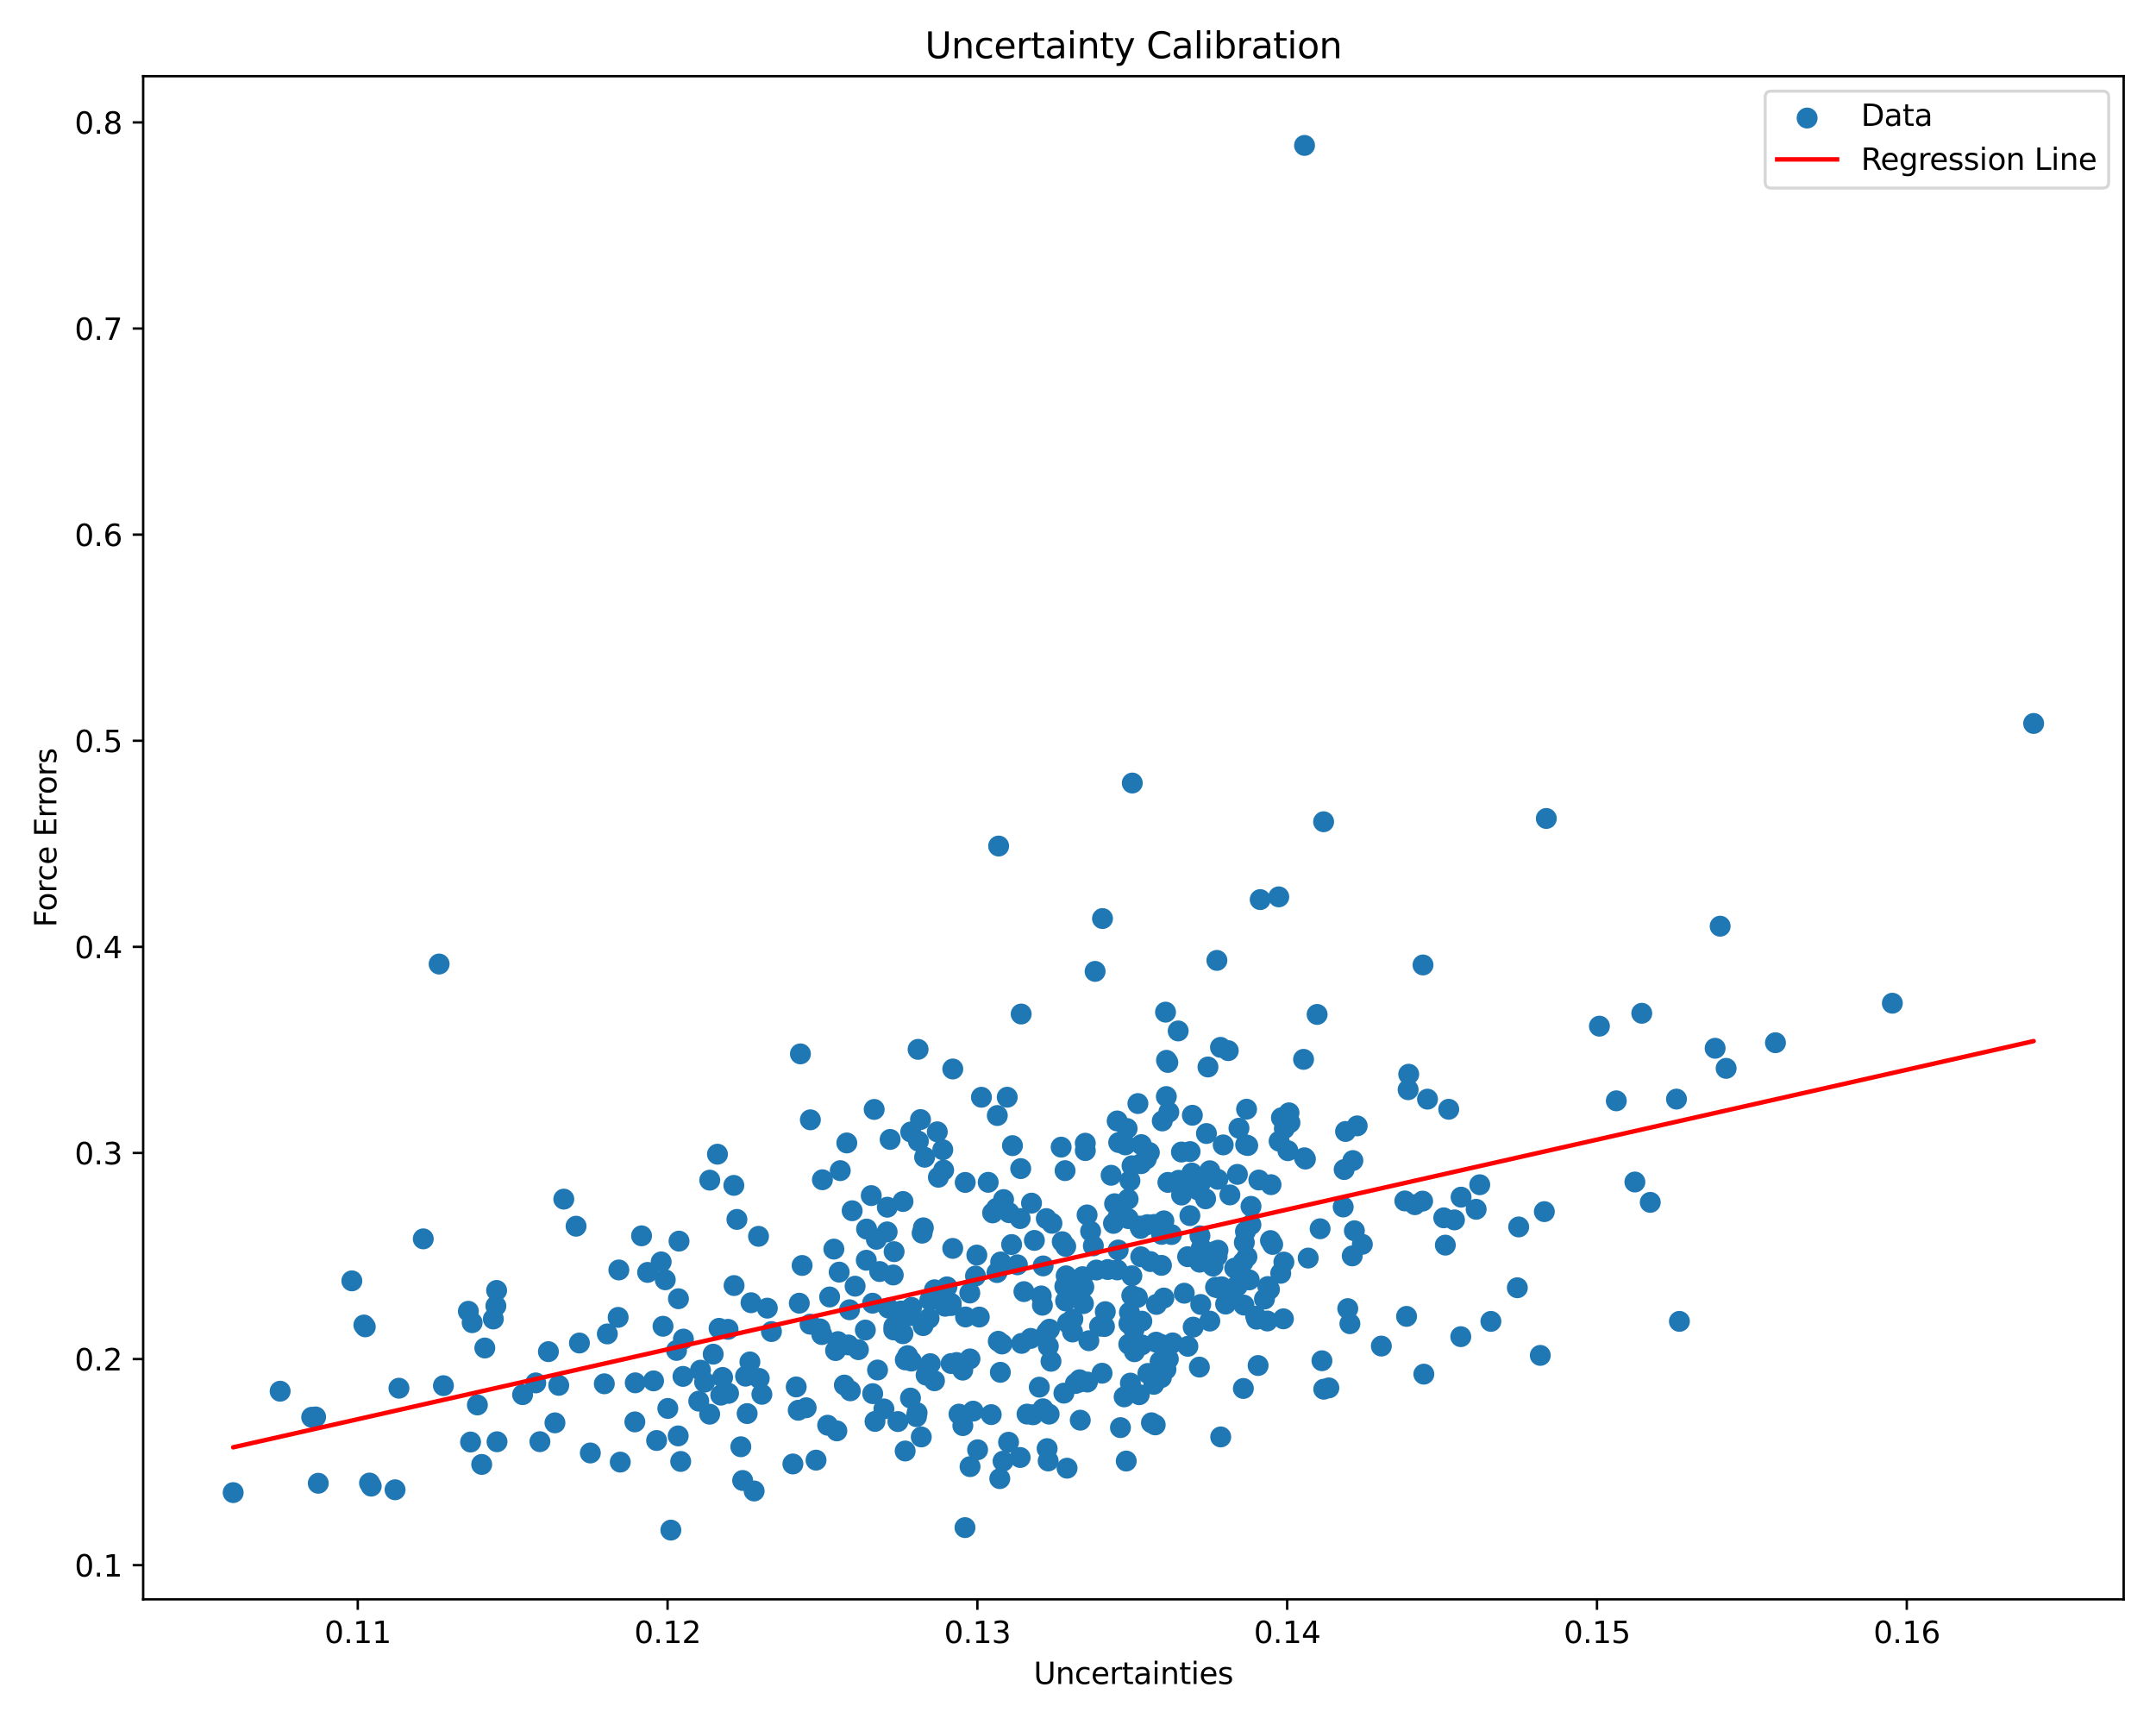 <?xml version="1.0" encoding="utf-8" standalone="no"?>
<!DOCTYPE svg PUBLIC "-//W3C//DTD SVG 1.1//EN"
  "http://www.w3.org/Graphics/SVG/1.1/DTD/svg11.dtd">
<svg xmlns:xlink="http://www.w3.org/1999/xlink" width="720pt" height="576pt" viewBox="0 0 720 576" xmlns="http://www.w3.org/2000/svg" version="1.1">
 <defs>
  <style type="text/css">*{stroke-linejoin: round; stroke-linecap: butt}</style>
 </defs>
 <g id="figure_1">
  <g id="patch_1">
   <path d="M 0 576 
L 720 576 
L 720 0 
L 0 0 
z
" style="fill: #ffffff"/>
  </g>
  <g id="axes_1">
   <g id="patch_2">
    <path d="M 47.81 534.04 
L 709.2 534.04 
L 709.2 25.44 
L 47.81 25.44 
z
" style="fill: #ffffff"/>
   </g>
   <g id="PathCollection_1">
    <defs>
     <path id="m4360dabc26" d="M 0 3 
C 0.796 3 1.559 2.684 2.121 2.121 
C 2.684 1.559 3 0.796 3 0 
C 3 -0.796 2.684 -1.559 2.121 -2.121 
C 1.559 -2.684 0.796 -3 0 -3 
C -0.796 -3 -1.559 -2.684 -2.121 -2.121 
C -2.684 -1.559 -3 -0.796 -3 0 
C -3 0.796 -2.684 1.559 -2.121 2.121 
C -1.559 2.684 -0.796 3 0 3 
z
" style="stroke: #1f77b4"/>
    </defs>
    <g clip-path="url(#p7c14ac5796)">
     <use xlink:href="#m4360dabc26" x="188.282" y="400.404" style="fill: #1f77b4; stroke: #1f77b4"/>
     <use xlink:href="#m4360dabc26" x="379.829" y="433.245" style="fill: #1f77b4; stroke: #1f77b4"/>
     <use xlink:href="#m4360dabc26" x="349.416" y="406.908" style="fill: #1f77b4; stroke: #1f77b4"/>
     <use xlink:href="#m4360dabc26" x="342.978" y="472.182" style="fill: #1f77b4; stroke: #1f77b4"/>
     <use xlink:href="#m4360dabc26" x="236.995" y="472.215" style="fill: #1f77b4; stroke: #1f77b4"/>
     <use xlink:href="#m4360dabc26" x="333.882" y="493.73" style="fill: #1f77b4; stroke: #1f77b4"/>
     <use xlink:href="#m4360dabc26" x="238.171" y="452.177" style="fill: #1f77b4; stroke: #1f77b4"/>
     <use xlink:href="#m4360dabc26" x="304.339" y="454.48" style="fill: #1f77b4; stroke: #1f77b4"/>
     <use xlink:href="#m4360dabc26" x="409.296" y="435.446" style="fill: #1f77b4; stroke: #1f77b4"/>
     <use xlink:href="#m4360dabc26" x="251.85" y="497.859" style="fill: #1f77b4; stroke: #1f77b4"/>
     <use xlink:href="#m4360dabc26" x="253.313" y="412.824" style="fill: #1f77b4; stroke: #1f77b4"/>
     <use xlink:href="#m4360dabc26" x="354.372" y="383.048" style="fill: #1f77b4; stroke: #1f77b4"/>
     <use xlink:href="#m4360dabc26" x="377.992" y="426.006" style="fill: #1f77b4; stroke: #1f77b4"/>
     <use xlink:href="#m4360dabc26" x="165.601" y="436.077" style="fill: #1f77b4; stroke: #1f77b4"/>
     <use xlink:href="#m4360dabc26" x="345.436" y="414.191" style="fill: #1f77b4; stroke: #1f77b4"/>
     <use xlink:href="#m4360dabc26" x="407.664" y="479.808" style="fill: #1f77b4; stroke: #1f77b4"/>
     <use xlink:href="#m4360dabc26" x="225.932" y="450.916" style="fill: #1f77b4; stroke: #1f77b4"/>
     <use xlink:href="#m4360dabc26" x="393.456" y="344.245" style="fill: #1f77b4; stroke: #1f77b4"/>
     <use xlink:href="#m4360dabc26" x="400.142" y="397.388" style="fill: #1f77b4; stroke: #1f77b4"/>
     <use xlink:href="#m4360dabc26" x="427.16" y="381.057" style="fill: #1f77b4; stroke: #1f77b4"/>
     <use xlink:href="#m4360dabc26" x="290.959" y="399.22" style="fill: #1f77b4; stroke: #1f77b4"/>
     <use xlink:href="#m4360dabc26" x="267.305" y="351.902" style="fill: #1f77b4; stroke: #1f77b4"/>
     <use xlink:href="#m4360dabc26" x="248.981" y="459.526" style="fill: #1f77b4; stroke: #1f77b4"/>
     <use xlink:href="#m4360dabc26" x="419.652" y="440.505" style="fill: #1f77b4; stroke: #1f77b4"/>
     <use xlink:href="#m4360dabc26" x="381.308" y="449.082" style="fill: #1f77b4; stroke: #1f77b4"/>
     <use xlink:href="#m4360dabc26" x="423.233" y="441.096" style="fill: #1f77b4; stroke: #1f77b4"/>
     <use xlink:href="#m4360dabc26" x="233.356" y="467.86" style="fill: #1f77b4; stroke: #1f77b4"/>
     <use xlink:href="#m4360dabc26" x="245.147" y="429.267" style="fill: #1f77b4; stroke: #1f77b4"/>
     <use xlink:href="#m4360dabc26" x="428.756" y="421.43" style="fill: #1f77b4; stroke: #1f77b4"/>
     <use xlink:href="#m4360dabc26" x="422.27" y="433.774" style="fill: #1f77b4; stroke: #1f77b4"/>
     <use xlink:href="#m4360dabc26" x="157.148" y="481.51" style="fill: #1f77b4; stroke: #1f77b4"/>
     <use xlink:href="#m4360dabc26" x="240.7" y="465.863" style="fill: #1f77b4; stroke: #1f77b4"/>
     <use xlink:href="#m4360dabc26" x="410.485" y="431.867" style="fill: #1f77b4; stroke: #1f77b4"/>
     <use xlink:href="#m4360dabc26" x="312.069" y="461.059" style="fill: #1f77b4; stroke: #1f77b4"/>
     <use xlink:href="#m4360dabc26" x="420.845" y="300.389" style="fill: #1f77b4; stroke: #1f77b4"/>
     <use xlink:href="#m4360dabc26" x="240.137" y="443.549" style="fill: #1f77b4; stroke: #1f77b4"/>
     <use xlink:href="#m4360dabc26" x="476.717" y="367.02" style="fill: #1f77b4; stroke: #1f77b4"/>
     <use xlink:href="#m4360dabc26" x="424.273" y="414.245" style="fill: #1f77b4; stroke: #1f77b4"/>
     <use xlink:href="#m4360dabc26" x="339.765" y="422.34" style="fill: #1f77b4; stroke: #1f77b4"/>
     <use xlink:href="#m4360dabc26" x="345.004" y="472.415" style="fill: #1f77b4; stroke: #1f77b4"/>
     <use xlink:href="#m4360dabc26" x="320.253" y="472.189" style="fill: #1f77b4; stroke: #1f77b4"/>
     <use xlink:href="#m4360dabc26" x="274.447" y="445.632" style="fill: #1f77b4; stroke: #1f77b4"/>
     <use xlink:href="#m4360dabc26" x="317.612" y="435.203" style="fill: #1f77b4; stroke: #1f77b4"/>
     <use xlink:href="#m4360dabc26" x="326.472" y="484.097" style="fill: #1f77b4; stroke: #1f77b4"/>
     <use xlink:href="#m4360dabc26" x="395.485" y="431.821" style="fill: #1f77b4; stroke: #1f77b4"/>
     <use xlink:href="#m4360dabc26" x="572.772" y="350.033" style="fill: #1f77b4; stroke: #1f77b4"/>
     <use xlink:href="#m4360dabc26" x="360.441" y="461.515" style="fill: #1f77b4; stroke: #1f77b4"/>
     <use xlink:href="#m4360dabc26" x="397.431" y="384.529" style="fill: #1f77b4; stroke: #1f77b4"/>
     <use xlink:href="#m4360dabc26" x="300.899" y="437.765" style="fill: #1f77b4; stroke: #1f77b4"/>
     <use xlink:href="#m4360dabc26" x="376.739" y="400.419" style="fill: #1f77b4; stroke: #1f77b4"/>
     <use xlink:href="#m4360dabc26" x="206.435" y="439.892" style="fill: #1f77b4; stroke: #1f77b4"/>
     <use xlink:href="#m4360dabc26" x="390.171" y="453.795" style="fill: #1f77b4; stroke: #1f77b4"/>
     <use xlink:href="#m4360dabc26" x="302.283" y="484.51" style="fill: #1f77b4; stroke: #1f77b4"/>
     <use xlink:href="#m4360dabc26" x="378.039" y="389.266" style="fill: #1f77b4; stroke: #1f77b4"/>
     <use xlink:href="#m4360dabc26" x="384.184" y="421.252" style="fill: #1f77b4; stroke: #1f77b4"/>
     <use xlink:href="#m4360dabc26" x="362.446" y="384.198" style="fill: #1f77b4; stroke: #1f77b4"/>
     <use xlink:href="#m4360dabc26" x="315.135" y="390.705" style="fill: #1f77b4; stroke: #1f77b4"/>
     <use xlink:href="#m4360dabc26" x="295.187" y="470.457" style="fill: #1f77b4; stroke: #1f77b4"/>
     <use xlink:href="#m4360dabc26" x="344.474" y="401.748" style="fill: #1f77b4; stroke: #1f77b4"/>
     <use xlink:href="#m4360dabc26" x="296.321" y="403.102" style="fill: #1f77b4; stroke: #1f77b4"/>
     <use xlink:href="#m4360dabc26" x="333.053" y="372.491" style="fill: #1f77b4; stroke: #1f77b4"/>
     <use xlink:href="#m4360dabc26" x="254.432" y="465.576" style="fill: #1f77b4; stroke: #1f77b4"/>
     <use xlink:href="#m4360dabc26" x="216.276" y="424.874" style="fill: #1f77b4; stroke: #1f77b4"/>
     <use xlink:href="#m4360dabc26" x="291.435" y="465.357" style="fill: #1f77b4; stroke: #1f77b4"/>
     <use xlink:href="#m4360dabc26" x="415.545" y="414.888" style="fill: #1f77b4; stroke: #1f77b4"/>
     <use xlink:href="#m4360dabc26" x="306.7" y="381.042" style="fill: #1f77b4; stroke: #1f77b4"/>
     <use xlink:href="#m4360dabc26" x="266.926" y="435.154" style="fill: #1f77b4; stroke: #1f77b4"/>
     <use xlink:href="#m4360dabc26" x="361.94" y="429.731" style="fill: #1f77b4; stroke: #1f77b4"/>
     <use xlink:href="#m4360dabc26" x="303.742" y="439.324" style="fill: #1f77b4; stroke: #1f77b4"/>
     <use xlink:href="#m4360dabc26" x="334.972" y="487.909" style="fill: #1f77b4; stroke: #1f77b4"/>
     <use xlink:href="#m4360dabc26" x="293.774" y="424.584" style="fill: #1f77b4; stroke: #1f77b4"/>
     <use xlink:href="#m4360dabc26" x="355.9" y="416.205" style="fill: #1f77b4; stroke: #1f77b4"/>
     <use xlink:href="#m4360dabc26" x="160.865" y="488.993" style="fill: #1f77b4; stroke: #1f77b4"/>
     <use xlink:href="#m4360dabc26" x="307.407" y="373.834" style="fill: #1f77b4; stroke: #1f77b4"/>
     <use xlink:href="#m4360dabc26" x="330.01" y="394.793" style="fill: #1f77b4; stroke: #1f77b4"/>
     <use xlink:href="#m4360dabc26" x="302.327" y="454.082" style="fill: #1f77b4; stroke: #1f77b4"/>
     <use xlink:href="#m4360dabc26" x="406.682" y="393.798" style="fill: #1f77b4; stroke: #1f77b4"/>
     <use xlink:href="#m4360dabc26" x="93.557" y="464.544" style="fill: #1f77b4; stroke: #1f77b4"/>
     <use xlink:href="#m4360dabc26" x="427.933" y="373.242" style="fill: #1f77b4; stroke: #1f77b4"/>
     <use xlink:href="#m4360dabc26" x="390.001" y="354.765" style="fill: #1f77b4; stroke: #1f77b4"/>
     <use xlink:href="#m4360dabc26" x="482.147" y="406.651" style="fill: #1f77b4; stroke: #1f77b4"/>
     <use xlink:href="#m4360dabc26" x="390.333" y="371.363" style="fill: #1f77b4; stroke: #1f77b4"/>
     <use xlink:href="#m4360dabc26" x="400.535" y="456.492" style="fill: #1f77b4; stroke: #1f77b4"/>
     <use xlink:href="#m4360dabc26" x="449.345" y="377.812" style="fill: #1f77b4; stroke: #1f77b4"/>
     <use xlink:href="#m4360dabc26" x="201.813" y="462.066" style="fill: #1f77b4; stroke: #1f77b4"/>
     <use xlink:href="#m4360dabc26" x="361.807" y="435.287" style="fill: #1f77b4; stroke: #1f77b4"/>
     <use xlink:href="#m4360dabc26" x="545.973" y="394.687" style="fill: #1f77b4; stroke: #1f77b4"/>
     <use xlink:href="#m4360dabc26" x="369.117" y="437.986" style="fill: #1f77b4; stroke: #1f77b4"/>
     <use xlink:href="#m4360dabc26" x="282.794" y="381.646" style="fill: #1f77b4; stroke: #1f77b4"/>
     <use xlink:href="#m4360dabc26" x="350.092" y="449.519" style="fill: #1f77b4; stroke: #1f77b4"/>
     <use xlink:href="#m4360dabc26" x="336.812" y="481.579" style="fill: #1f77b4; stroke: #1f77b4"/>
     <use xlink:href="#m4360dabc26" x="156.413" y="437.853" style="fill: #1f77b4; stroke: #1f77b4"/>
     <use xlink:href="#m4360dabc26" x="416.295" y="370.382" style="fill: #1f77b4; stroke: #1f77b4"/>
     <use xlink:href="#m4360dabc26" x="350.041" y="487.836" style="fill: #1f77b4; stroke: #1f77b4"/>
     <use xlink:href="#m4360dabc26" x="341.026" y="338.592" style="fill: #1f77b4; stroke: #1f77b4"/>
     <use xlink:href="#m4360dabc26" x="318.166" y="416.855" style="fill: #1f77b4; stroke: #1f77b4"/>
     <use xlink:href="#m4360dabc26" x="389.557" y="354.057" style="fill: #1f77b4; stroke: #1f77b4"/>
     <use xlink:href="#m4360dabc26" x="368.182" y="306.716" style="fill: #1f77b4; stroke: #1f77b4"/>
     <use xlink:href="#m4360dabc26" x="393.587" y="394.115" style="fill: #1f77b4; stroke: #1f77b4"/>
     <use xlink:href="#m4360dabc26" x="316.636" y="435.056" style="fill: #1f77b4; stroke: #1f77b4"/>
     <use xlink:href="#m4360dabc26" x="123.408" y="495.211" style="fill: #1f77b4; stroke: #1f77b4"/>
     <use xlink:href="#m4360dabc26" x="361.511" y="426.295" style="fill: #1f77b4; stroke: #1f77b4"/>
     <use xlink:href="#m4360dabc26" x="193.502" y="448.453" style="fill: #1f77b4; stroke: #1f77b4"/>
     <use xlink:href="#m4360dabc26" x="347.73" y="432.733" style="fill: #1f77b4; stroke: #1f77b4"/>
     <use xlink:href="#m4360dabc26" x="427.044" y="299.475" style="fill: #1f77b4; stroke: #1f77b4"/>
     <use xlink:href="#m4360dabc26" x="241.313" y="459.951" style="fill: #1f77b4; stroke: #1f77b4"/>
     <use xlink:href="#m4360dabc26" x="356.346" y="490.248" style="fill: #1f77b4; stroke: #1f77b4"/>
     <use xlink:href="#m4360dabc26" x="376.404" y="376.833" style="fill: #1f77b4; stroke: #1f77b4"/>
     <use xlink:href="#m4360dabc26" x="298.479" y="444.09" style="fill: #1f77b4; stroke: #1f77b4"/>
     <use xlink:href="#m4360dabc26" x="280.242" y="424.781" style="fill: #1f77b4; stroke: #1f77b4"/>
     <use xlink:href="#m4360dabc26" x="450.8" y="442" style="fill: #1f77b4; stroke: #1f77b4"/>
     <use xlink:href="#m4360dabc26" x="257.628" y="444.628" style="fill: #1f77b4; stroke: #1f77b4"/>
     <use xlink:href="#m4360dabc26" x="376.108" y="487.863" style="fill: #1f77b4; stroke: #1f77b4"/>
     <use xlink:href="#m4360dabc26" x="574.451" y="309.268" style="fill: #1f77b4; stroke: #1f77b4"/>
     <use xlink:href="#m4360dabc26" x="405.827" y="417.845" style="fill: #1f77b4; stroke: #1f77b4"/>
     <use xlink:href="#m4360dabc26" x="368.039" y="458.535" style="fill: #1f77b4; stroke: #1f77b4"/>
     <use xlink:href="#m4360dabc26" x="406.934" y="430.076" style="fill: #1f77b4; stroke: #1f77b4"/>
     <use xlink:href="#m4360dabc26" x="256.25" y="436.808" style="fill: #1f77b4; stroke: #1f77b4"/>
     <use xlink:href="#m4360dabc26" x="121.519" y="442.44" style="fill: #1f77b4; stroke: #1f77b4"/>
     <use xlink:href="#m4360dabc26" x="394.579" y="399.044" style="fill: #1f77b4; stroke: #1f77b4"/>
     <use xlink:href="#m4360dabc26" x="375.794" y="382.297" style="fill: #1f77b4; stroke: #1f77b4"/>
     <use xlink:href="#m4360dabc26" x="441.464" y="454.377" style="fill: #1f77b4; stroke: #1f77b4"/>
     <use xlink:href="#m4360dabc26" x="322.263" y="510.089" style="fill: #1f77b4; stroke: #1f77b4"/>
     <use xlink:href="#m4360dabc26" x="306.051" y="473.049" style="fill: #1f77b4; stroke: #1f77b4"/>
     <use xlink:href="#m4360dabc26" x="341.157" y="448.571" style="fill: #1f77b4; stroke: #1f77b4"/>
     <use xlink:href="#m4360dabc26" x="133.226" y="463.541" style="fill: #1f77b4; stroke: #1f77b4"/>
     <use xlink:href="#m4360dabc26" x="247.397" y="483.089" style="fill: #1f77b4; stroke: #1f77b4"/>
     <use xlink:href="#m4360dabc26" x="482.672" y="415.765" style="fill: #1f77b4; stroke: #1f77b4"/>
     <use xlink:href="#m4360dabc26" x="333.498" y="282.507" style="fill: #1f77b4; stroke: #1f77b4"/>
     <use xlink:href="#m4360dabc26" x="405.932" y="429.83" style="fill: #1f77b4; stroke: #1f77b4"/>
     <use xlink:href="#m4360dabc26" x="420.385" y="394.025" style="fill: #1f77b4; stroke: #1f77b4"/>
     <use xlink:href="#m4360dabc26" x="416.678" y="382.503" style="fill: #1f77b4; stroke: #1f77b4"/>
     <use xlink:href="#m4360dabc26" x="398.027" y="391.708" style="fill: #1f77b4; stroke: #1f77b4"/>
     <use xlink:href="#m4360dabc26" x="337.825" y="415.569" style="fill: #1f77b4; stroke: #1f77b4"/>
     <use xlink:href="#m4360dabc26" x="416.413" y="419.672" style="fill: #1f77b4; stroke: #1f77b4"/>
     <use xlink:href="#m4360dabc26" x="331.488" y="405.004" style="fill: #1f77b4; stroke: #1f77b4"/>
     <use xlink:href="#m4360dabc26" x="679.137" y="241.57" style="fill: #1f77b4; stroke: #1f77b4"/>
     <use xlink:href="#m4360dabc26" x="338.116" y="382.544" style="fill: #1f77b4; stroke: #1f77b4"/>
     <use xlink:href="#m4360dabc26" x="412.329" y="423.439" style="fill: #1f77b4; stroke: #1f77b4"/>
     <use xlink:href="#m4360dabc26" x="265.894" y="463.117" style="fill: #1f77b4; stroke: #1f77b4"/>
     <use xlink:href="#m4360dabc26" x="226.567" y="433.662" style="fill: #1f77b4; stroke: #1f77b4"/>
     <use xlink:href="#m4360dabc26" x="376.951" y="448.853" style="fill: #1f77b4; stroke: #1f77b4"/>
     <use xlink:href="#m4360dabc26" x="165.844" y="430.896" style="fill: #1f77b4; stroke: #1f77b4"/>
     <use xlink:href="#m4360dabc26" x="413.199" y="429.443" style="fill: #1f77b4; stroke: #1f77b4"/>
     <use xlink:href="#m4360dabc26" x="243.302" y="465.256" style="fill: #1f77b4; stroke: #1f77b4"/>
     <use xlink:href="#m4360dabc26" x="551.107" y="401.482" style="fill: #1f77b4; stroke: #1f77b4"/>
     <use xlink:href="#m4360dabc26" x="383.156" y="408.928" style="fill: #1f77b4; stroke: #1f77b4"/>
     <use xlink:href="#m4360dabc26" x="270.623" y="373.921" style="fill: #1f77b4; stroke: #1f77b4"/>
     <use xlink:href="#m4360dabc26" x="377.348" y="394.235" style="fill: #1f77b4; stroke: #1f77b4"/>
     <use xlink:href="#m4360dabc26" x="274.645" y="393.937" style="fill: #1f77b4; stroke: #1f77b4"/>
     <use xlink:href="#m4360dabc26" x="336.364" y="366.382" style="fill: #1f77b4; stroke: #1f77b4"/>
     <use xlink:href="#m4360dabc26" x="250.437" y="454.765" style="fill: #1f77b4; stroke: #1f77b4"/>
     <use xlink:href="#m4360dabc26" x="269.219" y="470.068" style="fill: #1f77b4; stroke: #1f77b4"/>
     <use xlink:href="#m4360dabc26" x="407.589" y="349.726" style="fill: #1f77b4; stroke: #1f77b4"/>
     <use xlink:href="#m4360dabc26" x="391.223" y="412.233" style="fill: #1f77b4; stroke: #1f77b4"/>
     <use xlink:href="#m4360dabc26" x="454.959" y="415.493" style="fill: #1f77b4; stroke: #1f77b4"/>
     <use xlink:href="#m4360dabc26" x="321.538" y="476.029" style="fill: #1f77b4; stroke: #1f77b4"/>
     <use xlink:href="#m4360dabc26" x="349.568" y="444.874" style="fill: #1f77b4; stroke: #1f77b4"/>
     <use xlink:href="#m4360dabc26" x="310.67" y="455.342" style="fill: #1f77b4; stroke: #1f77b4"/>
     <use xlink:href="#m4360dabc26" x="161.907" y="450.116" style="fill: #1f77b4; stroke: #1f77b4"/>
     <use xlink:href="#m4360dabc26" x="448.881" y="390.529" style="fill: #1f77b4; stroke: #1f77b4"/>
     <use xlink:href="#m4360dabc26" x="267.869" y="422.559" style="fill: #1f77b4; stroke: #1f77b4"/>
     <use xlink:href="#m4360dabc26" x="301.535" y="445.346" style="fill: #1f77b4; stroke: #1f77b4"/>
     <use xlink:href="#m4360dabc26" x="264.788" y="488.839" style="fill: #1f77b4; stroke: #1f77b4"/>
     <use xlink:href="#m4360dabc26" x="405.068" y="422.776" style="fill: #1f77b4; stroke: #1f77b4"/>
     <use xlink:href="#m4360dabc26" x="297.259" y="380.473" style="fill: #1f77b4; stroke: #1f77b4"/>
     <use xlink:href="#m4360dabc26" x="279.473" y="477.785" style="fill: #1f77b4; stroke: #1f77b4"/>
     <use xlink:href="#m4360dabc26" x="77.873" y="498.402" style="fill: #1f77b4; stroke: #1f77b4"/>
     <use xlink:href="#m4360dabc26" x="390.02" y="394.818" style="fill: #1f77b4; stroke: #1f77b4"/>
     <use xlink:href="#m4360dabc26" x="420.145" y="455.965" style="fill: #1f77b4; stroke: #1f77b4"/>
     <use xlink:href="#m4360dabc26" x="283.969" y="464.411" style="fill: #1f77b4; stroke: #1f77b4"/>
     <use xlink:href="#m4360dabc26" x="327.75" y="366.39" style="fill: #1f77b4; stroke: #1f77b4"/>
     <use xlink:href="#m4360dabc26" x="461.303" y="449.473" style="fill: #1f77b4; stroke: #1f77b4"/>
     <use xlink:href="#m4360dabc26" x="310.506" y="434.14" style="fill: #1f77b4; stroke: #1f77b4"/>
     <use xlink:href="#m4360dabc26" x="148.087" y="462.694" style="fill: #1f77b4; stroke: #1f77b4"/>
     <use xlink:href="#m4360dabc26" x="576.446" y="356.741" style="fill: #1f77b4; stroke: #1f77b4"/>
     <use xlink:href="#m4360dabc26" x="377.178" y="438.23" style="fill: #1f77b4; stroke: #1f77b4"/>
     <use xlink:href="#m4360dabc26" x="391.625" y="448.415" style="fill: #1f77b4; stroke: #1f77b4"/>
     <use xlink:href="#m4360dabc26" x="228.078" y="459.595" style="fill: #1f77b4; stroke: #1f77b4"/>
     <use xlink:href="#m4360dabc26" x="402.89" y="378.499" style="fill: #1f77b4; stroke: #1f77b4"/>
     <use xlink:href="#m4360dabc26" x="317.613" y="455.302" style="fill: #1f77b4; stroke: #1f77b4"/>
     <use xlink:href="#m4360dabc26" x="406.762" y="417.46" style="fill: #1f77b4; stroke: #1f77b4"/>
     <use xlink:href="#m4360dabc26" x="341.938" y="431.291" style="fill: #1f77b4; stroke: #1f77b4"/>
     <use xlink:href="#m4360dabc26" x="492.965" y="403.8" style="fill: #1f77b4; stroke: #1f77b4"/>
     <use xlink:href="#m4360dabc26" x="355.678" y="390.892" style="fill: #1f77b4; stroke: #1f77b4"/>
     <use xlink:href="#m4360dabc26" x="494.166" y="395.601" style="fill: #1f77b4; stroke: #1f77b4"/>
     <use xlink:href="#m4360dabc26" x="178.912" y="461.771" style="fill: #1f77b4; stroke: #1f77b4"/>
     <use xlink:href="#m4360dabc26" x="344.213" y="446.913" style="fill: #1f77b4; stroke: #1f77b4"/>
     <use xlink:href="#m4360dabc26" x="387.421" y="454.627" style="fill: #1f77b4; stroke: #1f77b4"/>
     <use xlink:href="#m4360dabc26" x="356.054" y="426.013" style="fill: #1f77b4; stroke: #1f77b4"/>
     <use xlink:href="#m4360dabc26" x="325.769" y="426.084" style="fill: #1f77b4; stroke: #1f77b4"/>
     <use xlink:href="#m4360dabc26" x="408.495" y="382.302" style="fill: #1f77b4; stroke: #1f77b4"/>
     <use xlink:href="#m4360dabc26" x="288.984" y="444.122" style="fill: #1f77b4; stroke: #1f77b4"/>
     <use xlink:href="#m4360dabc26" x="304.06" y="466.837" style="fill: #1f77b4; stroke: #1f77b4"/>
     <use xlink:href="#m4360dabc26" x="423.396" y="429.59" style="fill: #1f77b4; stroke: #1f77b4"/>
     <use xlink:href="#m4360dabc26" x="292.66" y="413.82" style="fill: #1f77b4; stroke: #1f77b4"/>
     <use xlink:href="#m4360dabc26" x="355.599" y="429.541" style="fill: #1f77b4; stroke: #1f77b4"/>
     <use xlink:href="#m4360dabc26" x="394.542" y="384.676" style="fill: #1f77b4; stroke: #1f77b4"/>
     <use xlink:href="#m4360dabc26" x="336.978" y="404.927" style="fill: #1f77b4; stroke: #1f77b4"/>
     <use xlink:href="#m4360dabc26" x="383.828" y="384.834" style="fill: #1f77b4; stroke: #1f77b4"/>
     <use xlink:href="#m4360dabc26" x="304.136" y="377.988" style="fill: #1f77b4; stroke: #1f77b4"/>
     <use xlink:href="#m4360dabc26" x="165.983" y="481.422" style="fill: #1f77b4; stroke: #1f77b4"/>
     <use xlink:href="#m4360dabc26" x="387.846" y="459.992" style="fill: #1f77b4; stroke: #1f77b4"/>
     <use xlink:href="#m4360dabc26" x="224.034" y="510.922" style="fill: #1f77b4; stroke: #1f77b4"/>
     <use xlink:href="#m4360dabc26" x="507.167" y="409.693" style="fill: #1f77b4; stroke: #1f77b4"/>
     <use xlink:href="#m4360dabc26" x="365.712" y="324.361" style="fill: #1f77b4; stroke: #1f77b4"/>
     <use xlink:href="#m4360dabc26" x="401.184" y="416.737" style="fill: #1f77b4; stroke: #1f77b4"/>
     <use xlink:href="#m4360dabc26" x="435.65" y="48.558" style="fill: #1f77b4; stroke: #1f77b4"/>
     <use xlink:href="#m4360dabc26" x="377.002" y="441.968" style="fill: #1f77b4; stroke: #1f77b4"/>
     <use xlink:href="#m4360dabc26" x="316.246" y="429.697" style="fill: #1f77b4; stroke: #1f77b4"/>
     <use xlink:href="#m4360dabc26" x="104.091" y="473.239" style="fill: #1f77b4; stroke: #1f77b4"/>
     <use xlink:href="#m4360dabc26" x="435.323" y="353.736" style="fill: #1f77b4; stroke: #1f77b4"/>
     <use xlink:href="#m4360dabc26" x="430.467" y="371.588" style="fill: #1f77b4; stroke: #1f77b4"/>
     <use xlink:href="#m4360dabc26" x="410.179" y="350.825" style="fill: #1f77b4; stroke: #1f77b4"/>
     <use xlink:href="#m4360dabc26" x="451.583" y="419.361" style="fill: #1f77b4; stroke: #1f77b4"/>
     <use xlink:href="#m4360dabc26" x="277.06" y="433.08" style="fill: #1f77b4; stroke: #1f77b4"/>
     <use xlink:href="#m4360dabc26" x="237.024" y="394.072" style="fill: #1f77b4; stroke: #1f77b4"/>
     <use xlink:href="#m4360dabc26" x="355.865" y="434.403" style="fill: #1f77b4; stroke: #1f77b4"/>
     <use xlink:href="#m4360dabc26" x="180.301" y="481.394" style="fill: #1f77b4; stroke: #1f77b4"/>
     <use xlink:href="#m4360dabc26" x="429.136" y="373.736" style="fill: #1f77b4; stroke: #1f77b4"/>
     <use xlink:href="#m4360dabc26" x="301.559" y="401.194" style="fill: #1f77b4; stroke: #1f77b4"/>
     <use xlink:href="#m4360dabc26" x="417.19" y="427.372" style="fill: #1f77b4; stroke: #1f77b4"/>
     <use xlink:href="#m4360dabc26" x="249.509" y="472.013" style="fill: #1f77b4; stroke: #1f77b4"/>
     <use xlink:href="#m4360dabc26" x="202.82" y="445.412" style="fill: #1f77b4; stroke: #1f77b4"/>
     <use xlink:href="#m4360dabc26" x="248.009" y="494.353" style="fill: #1f77b4; stroke: #1f77b4"/>
     <use xlink:href="#m4360dabc26" x="367.208" y="442.822" style="fill: #1f77b4; stroke: #1f77b4"/>
     <use xlink:href="#m4360dabc26" x="358.174" y="444.774" style="fill: #1f77b4; stroke: #1f77b4"/>
     <use xlink:href="#m4360dabc26" x="334.067" y="458.234" style="fill: #1f77b4; stroke: #1f77b4"/>
     <use xlink:href="#m4360dabc26" x="318.184" y="356.948" style="fill: #1f77b4; stroke: #1f77b4"/>
     <use xlink:href="#m4360dabc26" x="354.735" y="414.618" style="fill: #1f77b4; stroke: #1f77b4"/>
     <use xlink:href="#m4360dabc26" x="366.133" y="424.077" style="fill: #1f77b4; stroke: #1f77b4"/>
     <use xlink:href="#m4360dabc26" x="313.085" y="432.52" style="fill: #1f77b4; stroke: #1f77b4"/>
     <use xlink:href="#m4360dabc26" x="192.38" y="409.445" style="fill: #1f77b4; stroke: #1f77b4"/>
     <use xlink:href="#m4360dabc26" x="291.388" y="435.158" style="fill: #1f77b4; stroke: #1f77b4"/>
     <use xlink:href="#m4360dabc26" x="415.224" y="463.632" style="fill: #1f77b4; stroke: #1f77b4"/>
     <use xlink:href="#m4360dabc26" x="272.517" y="487.558" style="fill: #1f77b4; stroke: #1f77b4"/>
     <use xlink:href="#m4360dabc26" x="404.397" y="392.739" style="fill: #1f77b4; stroke: #1f77b4"/>
     <use xlink:href="#m4360dabc26" x="197.145" y="485.169" style="fill: #1f77b4; stroke: #1f77b4"/>
     <use xlink:href="#m4360dabc26" x="227.319" y="487.997" style="fill: #1f77b4; stroke: #1f77b4"/>
     <use xlink:href="#m4360dabc26" x="222.164" y="427.34" style="fill: #1f77b4; stroke: #1f77b4"/>
     <use xlink:href="#m4360dabc26" x="475.086" y="401.068" style="fill: #1f77b4; stroke: #1f77b4"/>
     <use xlink:href="#m4360dabc26" x="356.537" y="441.742" style="fill: #1f77b4; stroke: #1f77b4"/>
     <use xlink:href="#m4360dabc26" x="207.14" y="488.217" style="fill: #1f77b4; stroke: #1f77b4"/>
     <use xlink:href="#m4360dabc26" x="377.96" y="432.599" style="fill: #1f77b4; stroke: #1f77b4"/>
     <use xlink:href="#m4360dabc26" x="284.579" y="404.284" style="fill: #1f77b4; stroke: #1f77b4"/>
     <use xlink:href="#m4360dabc26" x="349.691" y="483.709" style="fill: #1f77b4; stroke: #1f77b4"/>
     <use xlink:href="#m4360dabc26" x="452.302" y="410.97" style="fill: #1f77b4; stroke: #1f77b4"/>
     <use xlink:href="#m4360dabc26" x="385.783" y="475.785" style="fill: #1f77b4; stroke: #1f77b4"/>
     <use xlink:href="#m4360dabc26" x="430.086" y="384.233" style="fill: #1f77b4; stroke: #1f77b4"/>
     <use xlink:href="#m4360dabc26" x="417.746" y="408.94" style="fill: #1f77b4; stroke: #1f77b4"/>
     <use xlink:href="#m4360dabc26" x="164.75" y="440.423" style="fill: #1f77b4; stroke: #1f77b4"/>
     <use xlink:href="#m4360dabc26" x="235.306" y="461.519" style="fill: #1f77b4; stroke: #1f77b4"/>
     <use xlink:href="#m4360dabc26" x="340.868" y="390.213" style="fill: #1f77b4; stroke: #1f77b4"/>
     <use xlink:href="#m4360dabc26" x="560.844" y="441.22" style="fill: #1f77b4; stroke: #1f77b4"/>
     <use xlink:href="#m4360dabc26" x="487.833" y="446.328" style="fill: #1f77b4; stroke: #1f77b4"/>
     <use xlink:href="#m4360dabc26" x="395.486" y="395.679" style="fill: #1f77b4; stroke: #1f77b4"/>
     <use xlink:href="#m4360dabc26" x="214.251" y="412.658" style="fill: #1f77b4; stroke: #1f77b4"/>
     <use xlink:href="#m4360dabc26" x="141.352" y="413.672" style="fill: #1f77b4; stroke: #1f77b4"/>
     <use xlink:href="#m4360dabc26" x="435.946" y="387.029" style="fill: #1f77b4; stroke: #1f77b4"/>
     <use xlink:href="#m4360dabc26" x="218.259" y="461.096" style="fill: #1f77b4; stroke: #1f77b4"/>
     <use xlink:href="#m4360dabc26" x="469.723" y="439.557" style="fill: #1f77b4; stroke: #1f77b4"/>
     <use xlink:href="#m4360dabc26" x="360.527" y="460.723" style="fill: #1f77b4; stroke: #1f77b4"/>
     <use xlink:href="#m4360dabc26" x="358.484" y="430.424" style="fill: #1f77b4; stroke: #1f77b4"/>
     <use xlink:href="#m4360dabc26" x="322.333" y="394.83" style="fill: #1f77b4; stroke: #1f77b4"/>
     <use xlink:href="#m4360dabc26" x="373.086" y="374.305" style="fill: #1f77b4; stroke: #1f77b4"/>
     <use xlink:href="#m4360dabc26" x="381.064" y="388.566" style="fill: #1f77b4; stroke: #1f77b4"/>
     <use xlink:href="#m4360dabc26" x="410.724" y="399.003" style="fill: #1f77b4; stroke: #1f77b4"/>
     <use xlink:href="#m4360dabc26" x="373.589" y="381.508" style="fill: #1f77b4; stroke: #1f77b4"/>
     <use xlink:href="#m4360dabc26" x="402.612" y="400.297" style="fill: #1f77b4; stroke: #1f77b4"/>
     <use xlink:href="#m4360dabc26" x="380.959" y="419.648" style="fill: #1f77b4; stroke: #1f77b4"/>
     <use xlink:href="#m4360dabc26" x="383.343" y="458.606" style="fill: #1f77b4; stroke: #1f77b4"/>
     <use xlink:href="#m4360dabc26" x="293.06" y="457.467" style="fill: #1f77b4; stroke: #1f77b4"/>
     <use xlink:href="#m4360dabc26" x="548.274" y="338.347" style="fill: #1f77b4; stroke: #1f77b4"/>
     <use xlink:href="#m4360dabc26" x="428.598" y="440.376" style="fill: #1f77b4; stroke: #1f77b4"/>
     <use xlink:href="#m4360dabc26" x="372.225" y="401.939" style="fill: #1f77b4; stroke: #1f77b4"/>
     <use xlink:href="#m4360dabc26" x="333.38" y="447.87" style="fill: #1f77b4; stroke: #1f77b4"/>
     <use xlink:href="#m4360dabc26" x="371.062" y="392.438" style="fill: #1f77b4; stroke: #1f77b4"/>
     <use xlink:href="#m4360dabc26" x="308.78" y="386.413" style="fill: #1f77b4; stroke: #1f77b4"/>
     <use xlink:href="#m4360dabc26" x="266.574" y="470.907" style="fill: #1f77b4; stroke: #1f77b4"/>
     <use xlink:href="#m4360dabc26" x="365.127" y="416.014" style="fill: #1f77b4; stroke: #1f77b4"/>
     <use xlink:href="#m4360dabc26" x="321.516" y="457.504" style="fill: #1f77b4; stroke: #1f77b4"/>
     <use xlink:href="#m4360dabc26" x="276.401" y="475.904" style="fill: #1f77b4; stroke: #1f77b4"/>
     <use xlink:href="#m4360dabc26" x="359.141" y="461.972" style="fill: #1f77b4; stroke: #1f77b4"/>
     <use xlink:href="#m4360dabc26" x="398.191" y="372.402" style="fill: #1f77b4; stroke: #1f77b4"/>
     <use xlink:href="#m4360dabc26" x="174.52" y="465.694" style="fill: #1f77b4; stroke: #1f77b4"/>
     <use xlink:href="#m4360dabc26" x="378.13" y="261.465" style="fill: #1f77b4; stroke: #1f77b4"/>
     <use xlink:href="#m4360dabc26" x="308.265" y="442.639" style="fill: #1f77b4; stroke: #1f77b4"/>
     <use xlink:href="#m4360dabc26" x="403.401" y="356.284" style="fill: #1f77b4; stroke: #1f77b4"/>
     <use xlink:href="#m4360dabc26" x="350.36" y="472.197" style="fill: #1f77b4; stroke: #1f77b4"/>
     <use xlink:href="#m4360dabc26" x="384.526" y="475.084" style="fill: #1f77b4; stroke: #1f77b4"/>
     <use xlink:href="#m4360dabc26" x="106.289" y="495.283" style="fill: #1f77b4; stroke: #1f77b4"/>
     <use xlink:href="#m4360dabc26" x="239.598" y="385.401" style="fill: #1f77b4; stroke: #1f77b4"/>
     <use xlink:href="#m4360dabc26" x="363.63" y="447.683" style="fill: #1f77b4; stroke: #1f77b4"/>
     <use xlink:href="#m4360dabc26" x="413.084" y="429.298" style="fill: #1f77b4; stroke: #1f77b4"/>
     <use xlink:href="#m4360dabc26" x="360.757" y="474.217" style="fill: #1f77b4; stroke: #1f77b4"/>
     <use xlink:href="#m4360dabc26" x="442.021" y="274.394" style="fill: #1f77b4; stroke: #1f77b4"/>
     <use xlink:href="#m4360dabc26" x="378.682" y="444.035" style="fill: #1f77b4; stroke: #1f77b4"/>
     <use xlink:href="#m4360dabc26" x="397.367" y="405.917" style="fill: #1f77b4; stroke: #1f77b4"/>
     <use xlink:href="#m4360dabc26" x="448.564" y="403.031" style="fill: #1f77b4; stroke: #1f77b4"/>
     <use xlink:href="#m4360dabc26" x="534.129" y="342.65" style="fill: #1f77b4; stroke: #1f77b4"/>
     <use xlink:href="#m4360dabc26" x="299.862" y="474.674" style="fill: #1f77b4; stroke: #1f77b4"/>
     <use xlink:href="#m4360dabc26" x="385.311" y="462.249" style="fill: #1f77b4; stroke: #1f77b4"/>
     <use xlink:href="#m4360dabc26" x="355.29" y="465.193" style="fill: #1f77b4; stroke: #1f77b4"/>
     <use xlink:href="#m4360dabc26" x="314.85" y="383.913" style="fill: #1f77b4; stroke: #1f77b4"/>
     <use xlink:href="#m4360dabc26" x="348.361" y="422.711" style="fill: #1f77b4; stroke: #1f77b4"/>
     <use xlink:href="#m4360dabc26" x="157.676" y="441.663" style="fill: #1f77b4; stroke: #1f77b4"/>
     <use xlink:href="#m4360dabc26" x="362.437" y="381.737" style="fill: #1f77b4; stroke: #1f77b4"/>
     <use xlink:href="#m4360dabc26" x="417.776" y="402.814" style="fill: #1f77b4; stroke: #1f77b4"/>
     <use xlink:href="#m4360dabc26" x="226.763" y="414.429" style="fill: #1f77b4; stroke: #1f77b4"/>
     <use xlink:href="#m4360dabc26" x="400.982" y="435.574" style="fill: #1f77b4; stroke: #1f77b4"/>
     <use xlink:href="#m4360dabc26" x="506.719" y="429.998" style="fill: #1f77b4; stroke: #1f77b4"/>
     <use xlink:href="#m4360dabc26" x="306.601" y="350.394" style="fill: #1f77b4; stroke: #1f77b4"/>
     <use xlink:href="#m4360dabc26" x="250.806" y="434.997" style="fill: #1f77b4; stroke: #1f77b4"/>
     <use xlink:href="#m4360dabc26" x="298.59" y="417.946" style="fill: #1f77b4; stroke: #1f77b4"/>
     <use xlink:href="#m4360dabc26" x="442.064" y="463.87" style="fill: #1f77b4; stroke: #1f77b4"/>
     <use xlink:href="#m4360dabc26" x="319.469" y="454.969" style="fill: #1f77b4; stroke: #1f77b4"/>
     <use xlink:href="#m4360dabc26" x="472.502" y="402.266" style="fill: #1f77b4; stroke: #1f77b4"/>
     <use xlink:href="#m4360dabc26" x="351.298" y="408.479" style="fill: #1f77b4; stroke: #1f77b4"/>
     <use xlink:href="#m4360dabc26" x="245.07" y="395.819" style="fill: #1f77b4; stroke: #1f77b4"/>
     <use xlink:href="#m4360dabc26" x="388.786" y="456.857" style="fill: #1f77b4; stroke: #1f77b4"/>
     <use xlink:href="#m4360dabc26" x="388.147" y="374.301" style="fill: #1f77b4; stroke: #1f77b4"/>
     <use xlink:href="#m4360dabc26" x="398.467" y="443.144" style="fill: #1f77b4; stroke: #1f77b4"/>
     <use xlink:href="#m4360dabc26" x="228.224" y="447.14" style="fill: #1f77b4; stroke: #1f77b4"/>
     <use xlink:href="#m4360dabc26" x="379.28" y="450.301" style="fill: #1f77b4; stroke: #1f77b4"/>
     <use xlink:href="#m4360dabc26" x="281.973" y="462.491" style="fill: #1f77b4; stroke: #1f77b4"/>
     <use xlink:href="#m4360dabc26" x="363.15" y="461.482" style="fill: #1f77b4; stroke: #1f77b4"/>
     <use xlink:href="#m4360dabc26" x="285.564" y="429.476" style="fill: #1f77b4; stroke: #1f77b4"/>
     <use xlink:href="#m4360dabc26" x="380.463" y="465.711" style="fill: #1f77b4; stroke: #1f77b4"/>
     <use xlink:href="#m4360dabc26" x="368.837" y="442.941" style="fill: #1f77b4; stroke: #1f77b4"/>
     <use xlink:href="#m4360dabc26" x="131.932" y="497.456" style="fill: #1f77b4; stroke: #1f77b4"/>
     <use xlink:href="#m4360dabc26" x="358.289" y="440.441" style="fill: #1f77b4; stroke: #1f77b4"/>
     <use xlink:href="#m4360dabc26" x="375.412" y="466.429" style="fill: #1f77b4; stroke: #1f77b4"/>
     <use xlink:href="#m4360dabc26" x="388.681" y="433.424" style="fill: #1f77b4; stroke: #1f77b4"/>
     <use xlink:href="#m4360dabc26" x="419.327" y="439.503" style="fill: #1f77b4; stroke: #1f77b4"/>
     <use xlink:href="#m4360dabc26" x="415.984" y="382.24" style="fill: #1f77b4; stroke: #1f77b4"/>
     <use xlink:href="#m4360dabc26" x="117.5" y="427.696" style="fill: #1f77b4; stroke: #1f77b4"/>
     <use xlink:href="#m4360dabc26" x="387.87" y="422.519" style="fill: #1f77b4; stroke: #1f77b4"/>
     <use xlink:href="#m4360dabc26" x="340.69" y="486.674" style="fill: #1f77b4; stroke: #1f77b4"/>
     <use xlink:href="#m4360dabc26" x="340.688" y="406.895" style="fill: #1f77b4; stroke: #1f77b4"/>
     <use xlink:href="#m4360dabc26" x="183.143" y="451.332" style="fill: #1f77b4; stroke: #1f77b4"/>
     <use xlink:href="#m4360dabc26" x="326.213" y="419.088" style="fill: #1f77b4; stroke: #1f77b4"/>
     <use xlink:href="#m4360dabc26" x="381.138" y="382.21" style="fill: #1f77b4; stroke: #1f77b4"/>
     <use xlink:href="#m4360dabc26" x="348.302" y="470.409" style="fill: #1f77b4; stroke: #1f77b4"/>
     <use xlink:href="#m4360dabc26" x="303.096" y="452.661" style="fill: #1f77b4; stroke: #1f77b4"/>
     <use xlink:href="#m4360dabc26" x="380.006" y="368.492" style="fill: #1f77b4; stroke: #1f77b4"/>
     <use xlink:href="#m4360dabc26" x="348.11" y="435.828" style="fill: #1f77b4; stroke: #1f77b4"/>
     <use xlink:href="#m4360dabc26" x="378.842" y="451.361" style="fill: #1f77b4; stroke: #1f77b4"/>
     <use xlink:href="#m4360dabc26" x="380.896" y="410.213" style="fill: #1f77b4; stroke: #1f77b4"/>
     <use xlink:href="#m4360dabc26" x="307.664" y="479.816" style="fill: #1f77b4; stroke: #1f77b4"/>
     <use xlink:href="#m4360dabc26" x="516.394" y="273.299" style="fill: #1f77b4; stroke: #1f77b4"/>
     <use xlink:href="#m4360dabc26" x="377.501" y="461.839" style="fill: #1f77b4; stroke: #1f77b4"/>
     <use xlink:href="#m4360dabc26" x="313.377" y="393.1" style="fill: #1f77b4; stroke: #1f77b4"/>
     <use xlink:href="#m4360dabc26" x="485.719" y="407.339" style="fill: #1f77b4; stroke: #1f77b4"/>
     <use xlink:href="#m4360dabc26" x="400.89" y="395.041" style="fill: #1f77b4; stroke: #1f77b4"/>
     <use xlink:href="#m4360dabc26" x="389.5" y="366.154" style="fill: #1f77b4; stroke: #1f77b4"/>
     <use xlink:href="#m4360dabc26" x="306.264" y="471.725" style="fill: #1f77b4; stroke: #1f77b4"/>
     <use xlink:href="#m4360dabc26" x="324.972" y="471.195" style="fill: #1f77b4; stroke: #1f77b4"/>
     <use xlink:href="#m4360dabc26" x="425.016" y="415.525" style="fill: #1f77b4; stroke: #1f77b4"/>
     <use xlink:href="#m4360dabc26" x="279.039" y="450.974" style="fill: #1f77b4; stroke: #1f77b4"/>
     <use xlink:href="#m4360dabc26" x="322.445" y="439.751" style="fill: #1f77b4; stroke: #1f77b4"/>
     <use xlink:href="#m4360dabc26" x="279.822" y="447.974" style="fill: #1f77b4; stroke: #1f77b4"/>
     <use xlink:href="#m4360dabc26" x="631.955" y="334.987" style="fill: #1f77b4; stroke: #1f77b4"/>
     <use xlink:href="#m4360dabc26" x="323.952" y="489.728" style="fill: #1f77b4; stroke: #1f77b4"/>
     <use xlink:href="#m4360dabc26" x="413.756" y="376.727" style="fill: #1f77b4; stroke: #1f77b4"/>
     <use xlink:href="#m4360dabc26" x="387.924" y="412.178" style="fill: #1f77b4; stroke: #1f77b4"/>
     <use xlink:href="#m4360dabc26" x="386.18" y="435.563" style="fill: #1f77b4; stroke: #1f77b4"/>
     <use xlink:href="#m4360dabc26" x="308.352" y="409.984" style="fill: #1f77b4; stroke: #1f77b4"/>
     <use xlink:href="#m4360dabc26" x="317.63" y="435.951" style="fill: #1f77b4; stroke: #1f77b4"/>
     <use xlink:href="#m4360dabc26" x="309.275" y="459.175" style="fill: #1f77b4; stroke: #1f77b4"/>
     <use xlink:href="#m4360dabc26" x="487.935" y="399.747" style="fill: #1f77b4; stroke: #1f77b4"/>
     <use xlink:href="#m4360dabc26" x="450.088" y="436.963" style="fill: #1f77b4; stroke: #1f77b4"/>
     <use xlink:href="#m4360dabc26" x="334.179" y="421.39" style="fill: #1f77b4; stroke: #1f77b4"/>
     <use xlink:href="#m4360dabc26" x="497.885" y="441.23" style="fill: #1f77b4; stroke: #1f77b4"/>
     <use xlink:href="#m4360dabc26" x="373.381" y="406.369" style="fill: #1f77b4; stroke: #1f77b4"/>
     <use xlink:href="#m4360dabc26" x="376.776" y="406.908" style="fill: #1f77b4; stroke: #1f77b4"/>
     <use xlink:href="#m4360dabc26" x="253.549" y="460.276" style="fill: #1f77b4; stroke: #1f77b4"/>
     <use xlink:href="#m4360dabc26" x="289.298" y="420.812" style="fill: #1f77b4; stroke: #1f77b4"/>
     <use xlink:href="#m4360dabc26" x="475.215" y="322.214" style="fill: #1f77b4; stroke: #1f77b4"/>
     <use xlink:href="#m4360dabc26" x="453.237" y="375.945" style="fill: #1f77b4; stroke: #1f77b4"/>
     <use xlink:href="#m4360dabc26" x="283.7" y="437.349" style="fill: #1f77b4; stroke: #1f77b4"/>
     <use xlink:href="#m4360dabc26" x="427.701" y="425.171" style="fill: #1f77b4; stroke: #1f77b4"/>
     <use xlink:href="#m4360dabc26" x="396.698" y="449.551" style="fill: #1f77b4; stroke: #1f77b4"/>
     <use xlink:href="#m4360dabc26" x="430.785" y="374.875" style="fill: #1f77b4; stroke: #1f77b4"/>
     <use xlink:href="#m4360dabc26" x="347.077" y="463.192" style="fill: #1f77b4; stroke: #1f77b4"/>
     <use xlink:href="#m4360dabc26" x="317.614" y="435.312" style="fill: #1f77b4; stroke: #1f77b4"/>
     <use xlink:href="#m4360dabc26" x="307.939" y="411.769" style="fill: #1f77b4; stroke: #1f77b4"/>
     <use xlink:href="#m4360dabc26" x="327.034" y="439.783" style="fill: #1f77b4; stroke: #1f77b4"/>
     <use xlink:href="#m4360dabc26" x="221.414" y="442.857" style="fill: #1f77b4; stroke: #1f77b4"/>
     <use xlink:href="#m4360dabc26" x="315.609" y="436.171" style="fill: #1f77b4; stroke: #1f77b4"/>
     <use xlink:href="#m4360dabc26" x="369.946" y="423.913" style="fill: #1f77b4; stroke: #1f77b4"/>
     <use xlink:href="#m4360dabc26" x="469.152" y="401.007" style="fill: #1f77b4; stroke: #1f77b4"/>
     <use xlink:href="#m4360dabc26" x="292.207" y="474.63" style="fill: #1f77b4; stroke: #1f77b4"/>
     <use xlink:href="#m4360dabc26" x="406.387" y="320.687" style="fill: #1f77b4; stroke: #1f77b4"/>
     <use xlink:href="#m4360dabc26" x="592.917" y="348.177" style="fill: #1f77b4; stroke: #1f77b4"/>
     <use xlink:href="#m4360dabc26" x="280.607" y="390.893" style="fill: #1f77b4; stroke: #1f77b4"/>
     <use xlink:href="#m4360dabc26" x="286.666" y="450.672" style="fill: #1f77b4; stroke: #1f77b4"/>
     <use xlink:href="#m4360dabc26" x="159.426" y="469.133" style="fill: #1f77b4; stroke: #1f77b4"/>
     <use xlink:href="#m4360dabc26" x="424.464" y="395.58" style="fill: #1f77b4; stroke: #1f77b4"/>
     <use xlink:href="#m4360dabc26" x="451.795" y="387.528" style="fill: #1f77b4; stroke: #1f77b4"/>
     <use xlink:href="#m4360dabc26" x="296.688" y="436.79" style="fill: #1f77b4; stroke: #1f77b4"/>
     <use xlink:href="#m4360dabc26" x="121.987" y="443.05" style="fill: #1f77b4; stroke: #1f77b4"/>
     <use xlink:href="#m4360dabc26" x="323.868" y="431.756" style="fill: #1f77b4; stroke: #1f77b4"/>
     <use xlink:href="#m4360dabc26" x="388.68" y="407.658" style="fill: #1f77b4; stroke: #1f77b4"/>
     <use xlink:href="#m4360dabc26" x="428.91" y="376.85" style="fill: #1f77b4; stroke: #1f77b4"/>
     <use xlink:href="#m4360dabc26" x="146.646" y="321.903" style="fill: #1f77b4; stroke: #1f77b4"/>
     <use xlink:href="#m4360dabc26" x="400.626" y="421.461" style="fill: #1f77b4; stroke: #1f77b4"/>
     <use xlink:href="#m4360dabc26" x="206.664" y="424.053" style="fill: #1f77b4; stroke: #1f77b4"/>
     <use xlink:href="#m4360dabc26" x="350.984" y="454.545" style="fill: #1f77b4; stroke: #1f77b4"/>
     <use xlink:href="#m4360dabc26" x="331.022" y="472.359" style="fill: #1f77b4; stroke: #1f77b4"/>
     <use xlink:href="#m4360dabc26" x="212.145" y="461.747" style="fill: #1f77b4; stroke: #1f77b4"/>
     <use xlink:href="#m4360dabc26" x="440.859" y="410.298" style="fill: #1f77b4; stroke: #1f77b4"/>
     <use xlink:href="#m4360dabc26" x="559.866" y="367.002" style="fill: #1f77b4; stroke: #1f77b4"/>
     <use xlink:href="#m4360dabc26" x="404.022" y="441.124" style="fill: #1f77b4; stroke: #1f77b4"/>
     <use xlink:href="#m4360dabc26" x="332.769" y="403.477" style="fill: #1f77b4; stroke: #1f77b4"/>
     <use xlink:href="#m4360dabc26" x="389.376" y="457.275" style="fill: #1f77b4; stroke: #1f77b4"/>
     <use xlink:href="#m4360dabc26" x="371.845" y="408.506" style="fill: #1f77b4; stroke: #1f77b4"/>
     <use xlink:href="#m4360dabc26" x="246.092" y="407.181" style="fill: #1f77b4; stroke: #1f77b4"/>
     <use xlink:href="#m4360dabc26" x="407.995" y="429.675" style="fill: #1f77b4; stroke: #1f77b4"/>
     <use xlink:href="#m4360dabc26" x="539.771" y="367.582" style="fill: #1f77b4; stroke: #1f77b4"/>
     <use xlink:href="#m4360dabc26" x="385.436" y="408.864" style="fill: #1f77b4; stroke: #1f77b4"/>
     <use xlink:href="#m4360dabc26" x="515.739" y="404.578" style="fill: #1f77b4; stroke: #1f77b4"/>
     <use xlink:href="#m4360dabc26" x="220.802" y="421.359" style="fill: #1f77b4; stroke: #1f77b4"/>
     <use xlink:href="#m4360dabc26" x="423.939" y="430.536" style="fill: #1f77b4; stroke: #1f77b4"/>
     <use xlink:href="#m4360dabc26" x="123.97" y="496.237" style="fill: #1f77b4; stroke: #1f77b4"/>
     <use xlink:href="#m4360dabc26" x="332.952" y="424.926" style="fill: #1f77b4; stroke: #1f77b4"/>
     <use xlink:href="#m4360dabc26" x="470.445" y="358.7" style="fill: #1f77b4; stroke: #1f77b4"/>
     <use xlink:href="#m4360dabc26" x="386.086" y="448.165" style="fill: #1f77b4; stroke: #1f77b4"/>
     <use xlink:href="#m4360dabc26" x="219.273" y="481.003" style="fill: #1f77b4; stroke: #1f77b4"/>
     <use xlink:href="#m4360dabc26" x="313.009" y="377.929" style="fill: #1f77b4; stroke: #1f77b4"/>
     <use xlink:href="#m4360dabc26" x="226.485" y="479.467" style="fill: #1f77b4; stroke: #1f77b4"/>
     <use xlink:href="#m4360dabc26" x="350.471" y="443.834" style="fill: #1f77b4; stroke: #1f77b4"/>
     <use xlink:href="#m4360dabc26" x="396.612" y="419.626" style="fill: #1f77b4; stroke: #1f77b4"/>
     <use xlink:href="#m4360dabc26" x="335.146" y="400.555" style="fill: #1f77b4; stroke: #1f77b4"/>
     <use xlink:href="#m4360dabc26" x="334.732" y="422.379" style="fill: #1f77b4; stroke: #1f77b4"/>
     <use xlink:href="#m4360dabc26" x="415.411" y="435.788" style="fill: #1f77b4; stroke: #1f77b4"/>
     <use xlink:href="#m4360dabc26" x="278.47" y="417.09" style="fill: #1f77b4; stroke: #1f77b4"/>
     <use xlink:href="#m4360dabc26" x="374.181" y="476.701" style="fill: #1f77b4; stroke: #1f77b4"/>
     <use xlink:href="#m4360dabc26" x="105.4" y="473.134" style="fill: #1f77b4; stroke: #1f77b4"/>
     <use xlink:href="#m4360dabc26" x="283.332" y="449.096" style="fill: #1f77b4; stroke: #1f77b4"/>
     <use xlink:href="#m4360dabc26" x="406.464" y="419.448" style="fill: #1f77b4; stroke: #1f77b4"/>
     <use xlink:href="#m4360dabc26" x="483.808" y="370.402" style="fill: #1f77b4; stroke: #1f77b4"/>
     <use xlink:href="#m4360dabc26" x="470.247" y="363.872" style="fill: #1f77b4; stroke: #1f77b4"/>
     <use xlink:href="#m4360dabc26" x="413.23" y="392.141" style="fill: #1f77b4; stroke: #1f77b4"/>
     <use xlink:href="#m4360dabc26" x="298.305" y="425.735" style="fill: #1f77b4; stroke: #1f77b4"/>
     <use xlink:href="#m4360dabc26" x="380.62" y="409.4" style="fill: #1f77b4; stroke: #1f77b4"/>
     <use xlink:href="#m4360dabc26" x="185.327" y="475.11" style="fill: #1f77b4; stroke: #1f77b4"/>
     <use xlink:href="#m4360dabc26" x="186.597" y="462.59" style="fill: #1f77b4; stroke: #1f77b4"/>
     <use xlink:href="#m4360dabc26" x="404.008" y="390.929" style="fill: #1f77b4; stroke: #1f77b4"/>
     <use xlink:href="#m4360dabc26" x="296.268" y="411.348" style="fill: #1f77b4; stroke: #1f77b4"/>
     <use xlink:href="#m4360dabc26" x="381.322" y="441.15" style="fill: #1f77b4; stroke: #1f77b4"/>
     <use xlink:href="#m4360dabc26" x="514.385" y="452.583" style="fill: #1f77b4; stroke: #1f77b4"/>
     <use xlink:href="#m4360dabc26" x="400.731" y="412.658" style="fill: #1f77b4; stroke: #1f77b4"/>
     <use xlink:href="#m4360dabc26" x="291.935" y="370.457" style="fill: #1f77b4; stroke: #1f77b4"/>
     <use xlink:href="#m4360dabc26" x="415.923" y="411.173" style="fill: #1f77b4; stroke: #1f77b4"/>
     <use xlink:href="#m4360dabc26" x="435.62" y="386.599" style="fill: #1f77b4; stroke: #1f77b4"/>
     <use xlink:href="#m4360dabc26" x="373.417" y="417.395" style="fill: #1f77b4; stroke: #1f77b4"/>
     <use xlink:href="#m4360dabc26" x="382.807" y="386.983" style="fill: #1f77b4; stroke: #1f77b4"/>
     <use xlink:href="#m4360dabc26" x="223.021" y="470.298" style="fill: #1f77b4; stroke: #1f77b4"/>
     <use xlink:href="#m4360dabc26" x="212.011" y="474.788" style="fill: #1f77b4; stroke: #1f77b4"/>
     <use xlink:href="#m4360dabc26" x="312.074" y="430.671" style="fill: #1f77b4; stroke: #1f77b4"/>
     <use xlink:href="#m4360dabc26" x="443.774" y="463.442" style="fill: #1f77b4; stroke: #1f77b4"/>
     <use xlink:href="#m4360dabc26" x="387.754" y="448.911" style="fill: #1f77b4; stroke: #1f77b4"/>
     <use xlink:href="#m4360dabc26" x="363.033" y="405.68" style="fill: #1f77b4; stroke: #1f77b4"/>
     <use xlink:href="#m4360dabc26" x="439.854" y="338.733" style="fill: #1f77b4; stroke: #1f77b4"/>
     <use xlink:href="#m4360dabc26" x="243.136" y="443.881" style="fill: #1f77b4; stroke: #1f77b4"/>
     <use xlink:href="#m4360dabc26" x="475.496" y="458.844" style="fill: #1f77b4; stroke: #1f77b4"/>
     <use xlink:href="#m4360dabc26" x="233.93" y="457.519" style="fill: #1f77b4; stroke: #1f77b4"/>
     <use xlink:href="#m4360dabc26" x="310.267" y="440.183" style="fill: #1f77b4; stroke: #1f77b4"/>
     <use xlink:href="#m4360dabc26" x="304.429" y="436.561" style="fill: #1f77b4; stroke: #1f77b4"/>
     <use xlink:href="#m4360dabc26" x="373.123" y="424.042" style="fill: #1f77b4; stroke: #1f77b4"/>
     <use xlink:href="#m4360dabc26" x="415.098" y="421.447" style="fill: #1f77b4; stroke: #1f77b4"/>
     <use xlink:href="#m4360dabc26" x="334.618" y="448.779" style="fill: #1f77b4; stroke: #1f77b4"/>
     <use xlink:href="#m4360dabc26" x="436.875" y="420.087" style="fill: #1f77b4; stroke: #1f77b4"/>
     <use xlink:href="#m4360dabc26" x="323.931" y="453.756" style="fill: #1f77b4; stroke: #1f77b4"/>
     <use xlink:href="#m4360dabc26" x="273.846" y="443.73" style="fill: #1f77b4; stroke: #1f77b4"/>
     <use xlink:href="#m4360dabc26" x="289.395" y="410.398" style="fill: #1f77b4; stroke: #1f77b4"/>
     <use xlink:href="#m4360dabc26" x="389.229" y="337.968" style="fill: #1f77b4; stroke: #1f77b4"/>
     <use xlink:href="#m4360dabc26" x="270.517" y="442.161" style="fill: #1f77b4; stroke: #1f77b4"/>
     <use xlink:href="#m4360dabc26" x="298.513" y="442.966" style="fill: #1f77b4; stroke: #1f77b4"/>
     <use xlink:href="#m4360dabc26" x="364.208" y="411.129" style="fill: #1f77b4; stroke: #1f77b4"/>
    </g>
   </g>
   <g id="matplotlib.axis_1">
    <g id="xtick_1">
     <g id="line2d_1">
      <defs>
       <path id="m4c7eb90506" d="M 0 0 
L 0 3.5 
" style="stroke: #000000; stroke-width: 0.8"/>
      </defs>
      <g>
       <use xlink:href="#m4c7eb90506" x="119.479" y="534.04" style="stroke: #000000; stroke-width: 0.8"/>
      </g>
     </g>
     <g id="text_1">
      <!-- 0.11 -->
      <g transform="translate(108.346 548.638) scale(0.1 -0.1)">
       <defs>
        <path id="DejaVuSans-30" d="M 2034 4250 
Q 1547 4250 1301 3770 
Q 1056 3291 1056 2328 
Q 1056 1369 1301 889 
Q 1547 409 2034 409 
Q 2525 409 2770 889 
Q 3016 1369 3016 2328 
Q 3016 3291 2770 3770 
Q 2525 4250 2034 4250 
z
M 2034 4750 
Q 2819 4750 3233 4129 
Q 3647 3509 3647 2328 
Q 3647 1150 3233 529 
Q 2819 -91 2034 -91 
Q 1250 -91 836 529 
Q 422 1150 422 2328 
Q 422 3509 836 4129 
Q 1250 4750 2034 4750 
z
" transform="scale(0.016)"/>
        <path id="DejaVuSans-2e" d="M 684 794 
L 1344 794 
L 1344 0 
L 684 0 
L 684 794 
z
" transform="scale(0.016)"/>
        <path id="DejaVuSans-31" d="M 794 531 
L 1825 531 
L 1825 4091 
L 703 3866 
L 703 4441 
L 1819 4666 
L 2450 4666 
L 2450 531 
L 3481 531 
L 3481 0 
L 794 0 
L 794 531 
z
" transform="scale(0.016)"/>
       </defs>
       <use xlink:href="#DejaVuSans-30"/>
       <use xlink:href="#DejaVuSans-2e" x="63.623"/>
       <use xlink:href="#DejaVuSans-31" x="95.41"/>
       <use xlink:href="#DejaVuSans-31" x="159.033"/>
      </g>
     </g>
    </g>
    <g id="xtick_2">
     <g id="line2d_2">
      <g>
       <use xlink:href="#m4c7eb90506" x="222.938" y="534.04" style="stroke: #000000; stroke-width: 0.8"/>
      </g>
     </g>
     <g id="text_2">
      <!-- 0.12 -->
      <g transform="translate(211.805 548.638) scale(0.1 -0.1)">
       <defs>
        <path id="DejaVuSans-32" d="M 1228 531 
L 3431 531 
L 3431 0 
L 469 0 
L 469 531 
Q 828 903 1448 1529 
Q 2069 2156 2228 2338 
Q 2531 2678 2651 2914 
Q 2772 3150 2772 3378 
Q 2772 3750 2511 3984 
Q 2250 4219 1831 4219 
Q 1534 4219 1204 4116 
Q 875 4013 500 3803 
L 500 4441 
Q 881 4594 1212 4672 
Q 1544 4750 1819 4750 
Q 2544 4750 2975 4387 
Q 3406 4025 3406 3419 
Q 3406 3131 3298 2873 
Q 3191 2616 2906 2266 
Q 2828 2175 2409 1742 
Q 1991 1309 1228 531 
z
" transform="scale(0.016)"/>
       </defs>
       <use xlink:href="#DejaVuSans-30"/>
       <use xlink:href="#DejaVuSans-2e" x="63.623"/>
       <use xlink:href="#DejaVuSans-31" x="95.41"/>
       <use xlink:href="#DejaVuSans-32" x="159.033"/>
      </g>
     </g>
    </g>
    <g id="xtick_3">
     <g id="line2d_3">
      <g>
       <use xlink:href="#m4c7eb90506" x="326.396" y="534.04" style="stroke: #000000; stroke-width: 0.8"/>
      </g>
     </g>
     <g id="text_3">
      <!-- 0.13 -->
      <g transform="translate(315.264 548.638) scale(0.1 -0.1)">
       <defs>
        <path id="DejaVuSans-33" d="M 2597 2516 
Q 3050 2419 3304 2112 
Q 3559 1806 3559 1356 
Q 3559 666 3084 287 
Q 2609 -91 1734 -91 
Q 1441 -91 1130 -33 
Q 819 25 488 141 
L 488 750 
Q 750 597 1062 519 
Q 1375 441 1716 441 
Q 2309 441 2620 675 
Q 2931 909 2931 1356 
Q 2931 1769 2642 2001 
Q 2353 2234 1838 2234 
L 1294 2234 
L 1294 2753 
L 1863 2753 
Q 2328 2753 2575 2939 
Q 2822 3125 2822 3475 
Q 2822 3834 2567 4026 
Q 2313 4219 1838 4219 
Q 1578 4219 1281 4162 
Q 984 4106 628 3988 
L 628 4550 
Q 988 4650 1302 4700 
Q 1616 4750 1894 4750 
Q 2613 4750 3031 4423 
Q 3450 4097 3450 3541 
Q 3450 3153 3228 2886 
Q 3006 2619 2597 2516 
z
" transform="scale(0.016)"/>
       </defs>
       <use xlink:href="#DejaVuSans-30"/>
       <use xlink:href="#DejaVuSans-2e" x="63.623"/>
       <use xlink:href="#DejaVuSans-31" x="95.41"/>
       <use xlink:href="#DejaVuSans-33" x="159.033"/>
      </g>
     </g>
    </g>
    <g id="xtick_4">
     <g id="line2d_4">
      <g>
       <use xlink:href="#m4c7eb90506" x="429.855" y="534.04" style="stroke: #000000; stroke-width: 0.8"/>
      </g>
     </g>
     <g id="text_4">
      <!-- 0.14 -->
      <g transform="translate(418.722 548.638) scale(0.1 -0.1)">
       <defs>
        <path id="DejaVuSans-34" d="M 2419 4116 
L 825 1625 
L 2419 1625 
L 2419 4116 
z
M 2253 4666 
L 3047 4666 
L 3047 1625 
L 3713 1625 
L 3713 1100 
L 3047 1100 
L 3047 0 
L 2419 0 
L 2419 1100 
L 313 1100 
L 313 1709 
L 2253 4666 
z
" transform="scale(0.016)"/>
       </defs>
       <use xlink:href="#DejaVuSans-30"/>
       <use xlink:href="#DejaVuSans-2e" x="63.623"/>
       <use xlink:href="#DejaVuSans-31" x="95.41"/>
       <use xlink:href="#DejaVuSans-34" x="159.033"/>
      </g>
     </g>
    </g>
    <g id="xtick_5">
     <g id="line2d_5">
      <g>
       <use xlink:href="#m4c7eb90506" x="533.314" y="534.04" style="stroke: #000000; stroke-width: 0.8"/>
      </g>
     </g>
     <g id="text_5">
      <!-- 0.15 -->
      <g transform="translate(522.181 548.638) scale(0.1 -0.1)">
       <defs>
        <path id="DejaVuSans-35" d="M 691 4666 
L 3169 4666 
L 3169 4134 
L 1269 4134 
L 1269 2991 
Q 1406 3038 1543 3061 
Q 1681 3084 1819 3084 
Q 2600 3084 3056 2656 
Q 3513 2228 3513 1497 
Q 3513 744 3044 326 
Q 2575 -91 1722 -91 
Q 1428 -91 1123 -41 
Q 819 9 494 109 
L 494 744 
Q 775 591 1075 516 
Q 1375 441 1709 441 
Q 2250 441 2565 725 
Q 2881 1009 2881 1497 
Q 2881 1984 2565 2268 
Q 2250 2553 1709 2553 
Q 1456 2553 1204 2497 
Q 953 2441 691 2322 
L 691 4666 
z
" transform="scale(0.016)"/>
       </defs>
       <use xlink:href="#DejaVuSans-30"/>
       <use xlink:href="#DejaVuSans-2e" x="63.623"/>
       <use xlink:href="#DejaVuSans-31" x="95.41"/>
       <use xlink:href="#DejaVuSans-35" x="159.033"/>
      </g>
     </g>
    </g>
    <g id="xtick_6">
     <g id="line2d_6">
      <g>
       <use xlink:href="#m4c7eb90506" x="636.773" y="534.04" style="stroke: #000000; stroke-width: 0.8"/>
      </g>
     </g>
     <g id="text_6">
      <!-- 0.16 -->
      <g transform="translate(625.64 548.638) scale(0.1 -0.1)">
       <defs>
        <path id="DejaVuSans-36" d="M 2113 2584 
Q 1688 2584 1439 2293 
Q 1191 2003 1191 1497 
Q 1191 994 1439 701 
Q 1688 409 2113 409 
Q 2538 409 2786 701 
Q 3034 994 3034 1497 
Q 3034 2003 2786 2293 
Q 2538 2584 2113 2584 
z
M 3366 4563 
L 3366 3988 
Q 3128 4100 2886 4159 
Q 2644 4219 2406 4219 
Q 1781 4219 1451 3797 
Q 1122 3375 1075 2522 
Q 1259 2794 1537 2939 
Q 1816 3084 2150 3084 
Q 2853 3084 3261 2657 
Q 3669 2231 3669 1497 
Q 3669 778 3244 343 
Q 2819 -91 2113 -91 
Q 1303 -91 875 529 
Q 447 1150 447 2328 
Q 447 3434 972 4092 
Q 1497 4750 2381 4750 
Q 2619 4750 2861 4703 
Q 3103 4656 3366 4563 
z
" transform="scale(0.016)"/>
       </defs>
       <use xlink:href="#DejaVuSans-30"/>
       <use xlink:href="#DejaVuSans-2e" x="63.623"/>
       <use xlink:href="#DejaVuSans-31" x="95.41"/>
       <use xlink:href="#DejaVuSans-36" x="159.033"/>
      </g>
     </g>
    </g>
    <g id="text_7">
     <!-- Uncertainties -->
     <g transform="translate(345.183 562.317) scale(0.1 -0.1)">
      <defs>
       <path id="DejaVuSans-55" d="M 556 4666 
L 1191 4666 
L 1191 1831 
Q 1191 1081 1462 751 
Q 1734 422 2344 422 
Q 2950 422 3222 751 
Q 3494 1081 3494 1831 
L 3494 4666 
L 4128 4666 
L 4128 1753 
Q 4128 841 3676 375 
Q 3225 -91 2344 -91 
Q 1459 -91 1007 375 
Q 556 841 556 1753 
L 556 4666 
z
" transform="scale(0.016)"/>
       <path id="DejaVuSans-6e" d="M 3513 2113 
L 3513 0 
L 2938 0 
L 2938 2094 
Q 2938 2591 2744 2837 
Q 2550 3084 2163 3084 
Q 1697 3084 1428 2787 
Q 1159 2491 1159 1978 
L 1159 0 
L 581 0 
L 581 3500 
L 1159 3500 
L 1159 2956 
Q 1366 3272 1645 3428 
Q 1925 3584 2291 3584 
Q 2894 3584 3203 3211 
Q 3513 2838 3513 2113 
z
" transform="scale(0.016)"/>
       <path id="DejaVuSans-63" d="M 3122 3366 
L 3122 2828 
Q 2878 2963 2633 3030 
Q 2388 3097 2138 3097 
Q 1578 3097 1268 2742 
Q 959 2388 959 1747 
Q 959 1106 1268 751 
Q 1578 397 2138 397 
Q 2388 397 2633 464 
Q 2878 531 3122 666 
L 3122 134 
Q 2881 22 2623 -34 
Q 2366 -91 2075 -91 
Q 1284 -91 818 406 
Q 353 903 353 1747 
Q 353 2603 823 3093 
Q 1294 3584 2113 3584 
Q 2378 3584 2631 3529 
Q 2884 3475 3122 3366 
z
" transform="scale(0.016)"/>
       <path id="DejaVuSans-65" d="M 3597 1894 
L 3597 1613 
L 953 1613 
Q 991 1019 1311 708 
Q 1631 397 2203 397 
Q 2534 397 2845 478 
Q 3156 559 3463 722 
L 3463 178 
Q 3153 47 2828 -22 
Q 2503 -91 2169 -91 
Q 1331 -91 842 396 
Q 353 884 353 1716 
Q 353 2575 817 3079 
Q 1281 3584 2069 3584 
Q 2775 3584 3186 3129 
Q 3597 2675 3597 1894 
z
M 3022 2063 
Q 3016 2534 2758 2815 
Q 2500 3097 2075 3097 
Q 1594 3097 1305 2825 
Q 1016 2553 972 2059 
L 3022 2063 
z
" transform="scale(0.016)"/>
       <path id="DejaVuSans-72" d="M 2631 2963 
Q 2534 3019 2420 3045 
Q 2306 3072 2169 3072 
Q 1681 3072 1420 2755 
Q 1159 2438 1159 1844 
L 1159 0 
L 581 0 
L 581 3500 
L 1159 3500 
L 1159 2956 
Q 1341 3275 1631 3429 
Q 1922 3584 2338 3584 
Q 2397 3584 2469 3576 
Q 2541 3569 2628 3553 
L 2631 2963 
z
" transform="scale(0.016)"/>
       <path id="DejaVuSans-74" d="M 1172 4494 
L 1172 3500 
L 2356 3500 
L 2356 3053 
L 1172 3053 
L 1172 1153 
Q 1172 725 1289 603 
Q 1406 481 1766 481 
L 2356 481 
L 2356 0 
L 1766 0 
Q 1100 0 847 248 
Q 594 497 594 1153 
L 594 3053 
L 172 3053 
L 172 3500 
L 594 3500 
L 594 4494 
L 1172 4494 
z
" transform="scale(0.016)"/>
       <path id="DejaVuSans-61" d="M 2194 1759 
Q 1497 1759 1228 1600 
Q 959 1441 959 1056 
Q 959 750 1161 570 
Q 1363 391 1709 391 
Q 2188 391 2477 730 
Q 2766 1069 2766 1631 
L 2766 1759 
L 2194 1759 
z
M 3341 1997 
L 3341 0 
L 2766 0 
L 2766 531 
Q 2569 213 2275 61 
Q 1981 -91 1556 -91 
Q 1019 -91 701 211 
Q 384 513 384 1019 
Q 384 1609 779 1909 
Q 1175 2209 1959 2209 
L 2766 2209 
L 2766 2266 
Q 2766 2663 2505 2880 
Q 2244 3097 1772 3097 
Q 1472 3097 1187 3025 
Q 903 2953 641 2809 
L 641 3341 
Q 956 3463 1253 3523 
Q 1550 3584 1831 3584 
Q 2591 3584 2966 3190 
Q 3341 2797 3341 1997 
z
" transform="scale(0.016)"/>
       <path id="DejaVuSans-69" d="M 603 3500 
L 1178 3500 
L 1178 0 
L 603 0 
L 603 3500 
z
M 603 4863 
L 1178 4863 
L 1178 4134 
L 603 4134 
L 603 4863 
z
" transform="scale(0.016)"/>
       <path id="DejaVuSans-73" d="M 2834 3397 
L 2834 2853 
Q 2591 2978 2328 3040 
Q 2066 3103 1784 3103 
Q 1356 3103 1142 2972 
Q 928 2841 928 2578 
Q 928 2378 1081 2264 
Q 1234 2150 1697 2047 
L 1894 2003 
Q 2506 1872 2764 1633 
Q 3022 1394 3022 966 
Q 3022 478 2636 193 
Q 2250 -91 1575 -91 
Q 1294 -91 989 -36 
Q 684 19 347 128 
L 347 722 
Q 666 556 975 473 
Q 1284 391 1588 391 
Q 1994 391 2212 530 
Q 2431 669 2431 922 
Q 2431 1156 2273 1281 
Q 2116 1406 1581 1522 
L 1381 1569 
Q 847 1681 609 1914 
Q 372 2147 372 2553 
Q 372 3047 722 3315 
Q 1072 3584 1716 3584 
Q 2034 3584 2315 3537 
Q 2597 3491 2834 3397 
z
" transform="scale(0.016)"/>
      </defs>
      <use xlink:href="#DejaVuSans-55"/>
      <use xlink:href="#DejaVuSans-6e" x="73.193"/>
      <use xlink:href="#DejaVuSans-63" x="136.572"/>
      <use xlink:href="#DejaVuSans-65" x="191.553"/>
      <use xlink:href="#DejaVuSans-72" x="253.076"/>
      <use xlink:href="#DejaVuSans-74" x="294.189"/>
      <use xlink:href="#DejaVuSans-61" x="333.398"/>
      <use xlink:href="#DejaVuSans-69" x="394.678"/>
      <use xlink:href="#DejaVuSans-6e" x="422.461"/>
      <use xlink:href="#DejaVuSans-74" x="485.84"/>
      <use xlink:href="#DejaVuSans-69" x="525.049"/>
      <use xlink:href="#DejaVuSans-65" x="552.832"/>
      <use xlink:href="#DejaVuSans-73" x="614.355"/>
     </g>
    </g>
   </g>
   <g id="matplotlib.axis_2">
    <g id="ytick_1">
     <g id="line2d_7">
      <defs>
       <path id="m593dc285e3" d="M 0 0 
L -3.5 0 
" style="stroke: #000000; stroke-width: 0.8"/>
      </defs>
      <g>
       <use xlink:href="#m593dc285e3" x="47.81" y="522.63" style="stroke: #000000; stroke-width: 0.8"/>
      </g>
     </g>
     <g id="text_8">
      <!-- 0.1 -->
      <g transform="translate(24.907 526.429) scale(0.1 -0.1)">
       <use xlink:href="#DejaVuSans-30"/>
       <use xlink:href="#DejaVuSans-2e" x="63.623"/>
       <use xlink:href="#DejaVuSans-31" x="95.41"/>
      </g>
     </g>
    </g>
    <g id="ytick_2">
     <g id="line2d_8">
      <g>
       <use xlink:href="#m593dc285e3" x="47.81" y="453.808" style="stroke: #000000; stroke-width: 0.8"/>
      </g>
     </g>
     <g id="text_9">
      <!-- 0.2 -->
      <g transform="translate(24.907 457.607) scale(0.1 -0.1)">
       <use xlink:href="#DejaVuSans-30"/>
       <use xlink:href="#DejaVuSans-2e" x="63.623"/>
       <use xlink:href="#DejaVuSans-32" x="95.41"/>
      </g>
     </g>
    </g>
    <g id="ytick_3">
     <g id="line2d_9">
      <g>
       <use xlink:href="#m593dc285e3" x="47.81" y="384.986" style="stroke: #000000; stroke-width: 0.8"/>
      </g>
     </g>
     <g id="text_10">
      <!-- 0.3 -->
      <g transform="translate(24.907 388.785) scale(0.1 -0.1)">
       <use xlink:href="#DejaVuSans-30"/>
       <use xlink:href="#DejaVuSans-2e" x="63.623"/>
       <use xlink:href="#DejaVuSans-33" x="95.41"/>
      </g>
     </g>
    </g>
    <g id="ytick_4">
     <g id="line2d_10">
      <g>
       <use xlink:href="#m593dc285e3" x="47.81" y="316.163" style="stroke: #000000; stroke-width: 0.8"/>
      </g>
     </g>
     <g id="text_11">
      <!-- 0.4 -->
      <g transform="translate(24.907 319.963) scale(0.1 -0.1)">
       <use xlink:href="#DejaVuSans-30"/>
       <use xlink:href="#DejaVuSans-2e" x="63.623"/>
       <use xlink:href="#DejaVuSans-34" x="95.41"/>
      </g>
     </g>
    </g>
    <g id="ytick_5">
     <g id="line2d_11">
      <g>
       <use xlink:href="#m593dc285e3" x="47.81" y="247.341" style="stroke: #000000; stroke-width: 0.8"/>
      </g>
     </g>
     <g id="text_12">
      <!-- 0.5 -->
      <g transform="translate(24.907 251.14) scale(0.1 -0.1)">
       <use xlink:href="#DejaVuSans-30"/>
       <use xlink:href="#DejaVuSans-2e" x="63.623"/>
       <use xlink:href="#DejaVuSans-35" x="95.41"/>
      </g>
     </g>
    </g>
    <g id="ytick_6">
     <g id="line2d_12">
      <g>
       <use xlink:href="#m593dc285e3" x="47.81" y="178.519" style="stroke: #000000; stroke-width: 0.8"/>
      </g>
     </g>
     <g id="text_13">
      <!-- 0.6 -->
      <g transform="translate(24.907 182.318) scale(0.1 -0.1)">
       <use xlink:href="#DejaVuSans-30"/>
       <use xlink:href="#DejaVuSans-2e" x="63.623"/>
       <use xlink:href="#DejaVuSans-36" x="95.41"/>
      </g>
     </g>
    </g>
    <g id="ytick_7">
     <g id="line2d_13">
      <g>
       <use xlink:href="#m593dc285e3" x="47.81" y="109.697" style="stroke: #000000; stroke-width: 0.8"/>
      </g>
     </g>
     <g id="text_14">
      <!-- 0.7 -->
      <g transform="translate(24.907 113.496) scale(0.1 -0.1)">
       <defs>
        <path id="DejaVuSans-37" d="M 525 4666 
L 3525 4666 
L 3525 4397 
L 1831 0 
L 1172 0 
L 2766 4134 
L 525 4134 
L 525 4666 
z
" transform="scale(0.016)"/>
       </defs>
       <use xlink:href="#DejaVuSans-30"/>
       <use xlink:href="#DejaVuSans-2e" x="63.623"/>
       <use xlink:href="#DejaVuSans-37" x="95.41"/>
      </g>
     </g>
    </g>
    <g id="ytick_8">
     <g id="line2d_14">
      <g>
       <use xlink:href="#m593dc285e3" x="47.81" y="40.875" style="stroke: #000000; stroke-width: 0.8"/>
      </g>
     </g>
     <g id="text_15">
      <!-- 0.8 -->
      <g transform="translate(24.907 44.674) scale(0.1 -0.1)">
       <defs>
        <path id="DejaVuSans-38" d="M 2034 2216 
Q 1584 2216 1326 1975 
Q 1069 1734 1069 1313 
Q 1069 891 1326 650 
Q 1584 409 2034 409 
Q 2484 409 2743 651 
Q 3003 894 3003 1313 
Q 3003 1734 2745 1975 
Q 2488 2216 2034 2216 
z
M 1403 2484 
Q 997 2584 770 2862 
Q 544 3141 544 3541 
Q 544 4100 942 4425 
Q 1341 4750 2034 4750 
Q 2731 4750 3128 4425 
Q 3525 4100 3525 3541 
Q 3525 3141 3298 2862 
Q 3072 2584 2669 2484 
Q 3125 2378 3379 2068 
Q 3634 1759 3634 1313 
Q 3634 634 3220 271 
Q 2806 -91 2034 -91 
Q 1263 -91 848 271 
Q 434 634 434 1313 
Q 434 1759 690 2068 
Q 947 2378 1403 2484 
z
M 1172 3481 
Q 1172 3119 1398 2916 
Q 1625 2713 2034 2713 
Q 2441 2713 2670 2916 
Q 2900 3119 2900 3481 
Q 2900 3844 2670 4047 
Q 2441 4250 2034 4250 
Q 1625 4250 1398 4047 
Q 1172 3844 1172 3481 
z
" transform="scale(0.016)"/>
       </defs>
       <use xlink:href="#DejaVuSans-30"/>
       <use xlink:href="#DejaVuSans-2e" x="63.623"/>
       <use xlink:href="#DejaVuSans-38" x="95.41"/>
      </g>
     </g>
    </g>
    <g id="text_16">
     <!-- Force Errors -->
     <g transform="translate(18.827 309.642) rotate(-90) scale(0.1 -0.1)">
      <defs>
       <path id="DejaVuSans-46" d="M 628 4666 
L 3309 4666 
L 3309 4134 
L 1259 4134 
L 1259 2759 
L 3109 2759 
L 3109 2228 
L 1259 2228 
L 1259 0 
L 628 0 
L 628 4666 
z
" transform="scale(0.016)"/>
       <path id="DejaVuSans-6f" d="M 1959 3097 
Q 1497 3097 1228 2736 
Q 959 2375 959 1747 
Q 959 1119 1226 758 
Q 1494 397 1959 397 
Q 2419 397 2687 759 
Q 2956 1122 2956 1747 
Q 2956 2369 2687 2733 
Q 2419 3097 1959 3097 
z
M 1959 3584 
Q 2709 3584 3137 3096 
Q 3566 2609 3566 1747 
Q 3566 888 3137 398 
Q 2709 -91 1959 -91 
Q 1206 -91 779 398 
Q 353 888 353 1747 
Q 353 2609 779 3096 
Q 1206 3584 1959 3584 
z
" transform="scale(0.016)"/>
       <path id="DejaVuSans-20" transform="scale(0.016)"/>
       <path id="DejaVuSans-45" d="M 628 4666 
L 3578 4666 
L 3578 4134 
L 1259 4134 
L 1259 2753 
L 3481 2753 
L 3481 2222 
L 1259 2222 
L 1259 531 
L 3634 531 
L 3634 0 
L 628 0 
L 628 4666 
z
" transform="scale(0.016)"/>
      </defs>
      <use xlink:href="#DejaVuSans-46"/>
      <use xlink:href="#DejaVuSans-6f" x="53.895"/>
      <use xlink:href="#DejaVuSans-72" x="115.076"/>
      <use xlink:href="#DejaVuSans-63" x="153.939"/>
      <use xlink:href="#DejaVuSans-65" x="208.92"/>
      <use xlink:href="#DejaVuSans-20" x="270.443"/>
      <use xlink:href="#DejaVuSans-45" x="302.23"/>
      <use xlink:href="#DejaVuSans-72" x="365.414"/>
      <use xlink:href="#DejaVuSans-72" x="404.777"/>
      <use xlink:href="#DejaVuSans-6f" x="443.641"/>
      <use xlink:href="#DejaVuSans-72" x="504.822"/>
      <use xlink:href="#DejaVuSans-73" x="545.936"/>
     </g>
    </g>
   </g>
   <g id="line2d_15">
    <path d="M 188.282 458.368 
L 679.137 347.64 
L 77.873 483.274 
L 364.208 418.682 
" clip-path="url(#p7c14ac5796)" style="fill: none; stroke: #ff0000; stroke-width: 1.5; stroke-linecap: square"/>
   </g>
   <g id="patch_3">
    <path d="M 47.81 534.04 
L 47.81 25.44 
" style="fill: none; stroke: #000000; stroke-width: 0.8; stroke-linejoin: miter; stroke-linecap: square"/>
   </g>
   <g id="patch_4">
    <path d="M 709.2 534.04 
L 709.2 25.44 
" style="fill: none; stroke: #000000; stroke-width: 0.8; stroke-linejoin: miter; stroke-linecap: square"/>
   </g>
   <g id="patch_5">
    <path d="M 47.81 534.04 
L 709.2 534.04 
" style="fill: none; stroke: #000000; stroke-width: 0.8; stroke-linejoin: miter; stroke-linecap: square"/>
   </g>
   <g id="patch_6">
    <path d="M 47.81 25.44 
L 709.2 25.44 
" style="fill: none; stroke: #000000; stroke-width: 0.8; stroke-linejoin: miter; stroke-linecap: square"/>
   </g>
   <g id="text_17">
    <!-- Uncertainty Calibration -->
    <g transform="translate(308.899 19.44) scale(0.12 -0.12)">
     <defs>
      <path id="DejaVuSans-79" d="M 2059 -325 
Q 1816 -950 1584 -1140 
Q 1353 -1331 966 -1331 
L 506 -1331 
L 506 -850 
L 844 -850 
Q 1081 -850 1212 -737 
Q 1344 -625 1503 -206 
L 1606 56 
L 191 3500 
L 800 3500 
L 1894 763 
L 2988 3500 
L 3597 3500 
L 2059 -325 
z
" transform="scale(0.016)"/>
      <path id="DejaVuSans-43" d="M 4122 4306 
L 4122 3641 
Q 3803 3938 3442 4084 
Q 3081 4231 2675 4231 
Q 1875 4231 1450 3742 
Q 1025 3253 1025 2328 
Q 1025 1406 1450 917 
Q 1875 428 2675 428 
Q 3081 428 3442 575 
Q 3803 722 4122 1019 
L 4122 359 
Q 3791 134 3420 21 
Q 3050 -91 2638 -91 
Q 1578 -91 968 557 
Q 359 1206 359 2328 
Q 359 3453 968 4101 
Q 1578 4750 2638 4750 
Q 3056 4750 3426 4639 
Q 3797 4528 4122 4306 
z
" transform="scale(0.016)"/>
      <path id="DejaVuSans-6c" d="M 603 4863 
L 1178 4863 
L 1178 0 
L 603 0 
L 603 4863 
z
" transform="scale(0.016)"/>
      <path id="DejaVuSans-62" d="M 3116 1747 
Q 3116 2381 2855 2742 
Q 2594 3103 2138 3103 
Q 1681 3103 1420 2742 
Q 1159 2381 1159 1747 
Q 1159 1113 1420 752 
Q 1681 391 2138 391 
Q 2594 391 2855 752 
Q 3116 1113 3116 1747 
z
M 1159 2969 
Q 1341 3281 1617 3432 
Q 1894 3584 2278 3584 
Q 2916 3584 3314 3078 
Q 3713 2572 3713 1747 
Q 3713 922 3314 415 
Q 2916 -91 2278 -91 
Q 1894 -91 1617 61 
Q 1341 213 1159 525 
L 1159 0 
L 581 0 
L 581 4863 
L 1159 4863 
L 1159 2969 
z
" transform="scale(0.016)"/>
     </defs>
     <use xlink:href="#DejaVuSans-55"/>
     <use xlink:href="#DejaVuSans-6e" x="73.193"/>
     <use xlink:href="#DejaVuSans-63" x="136.572"/>
     <use xlink:href="#DejaVuSans-65" x="191.553"/>
     <use xlink:href="#DejaVuSans-72" x="253.076"/>
     <use xlink:href="#DejaVuSans-74" x="294.189"/>
     <use xlink:href="#DejaVuSans-61" x="333.398"/>
     <use xlink:href="#DejaVuSans-69" x="394.678"/>
     <use xlink:href="#DejaVuSans-6e" x="422.461"/>
     <use xlink:href="#DejaVuSans-74" x="485.84"/>
     <use xlink:href="#DejaVuSans-79" x="525.049"/>
     <use xlink:href="#DejaVuSans-20" x="584.229"/>
     <use xlink:href="#DejaVuSans-43" x="616.016"/>
     <use xlink:href="#DejaVuSans-61" x="685.84"/>
     <use xlink:href="#DejaVuSans-6c" x="747.119"/>
     <use xlink:href="#DejaVuSans-69" x="774.902"/>
     <use xlink:href="#DejaVuSans-62" x="802.686"/>
     <use xlink:href="#DejaVuSans-72" x="866.162"/>
     <use xlink:href="#DejaVuSans-61" x="907.275"/>
     <use xlink:href="#DejaVuSans-74" x="968.555"/>
     <use xlink:href="#DejaVuSans-69" x="1007.764"/>
     <use xlink:href="#DejaVuSans-6f" x="1035.547"/>
     <use xlink:href="#DejaVuSans-6e" x="1096.729"/>
    </g>
   </g>
   <g id="legend_1">
    <g id="patch_7">
     <path d="M 591.489 62.796 
L 702.2 62.796 
Q 704.2 62.796 704.2 60.796 
L 704.2 32.44 
Q 704.2 30.44 702.2 30.44 
L 591.489 30.44 
Q 589.489 30.44 589.489 32.44 
L 589.489 60.796 
Q 589.489 62.796 591.489 62.796 
z
" style="fill: #ffffff; opacity: 0.8; stroke: #cccccc; stroke-linejoin: miter"/>
    </g>
    <g id="PathCollection_2">
     <g>
      <use xlink:href="#m4360dabc26" x="603.489" y="39.413" style="fill: #1f77b4; stroke: #1f77b4"/>
     </g>
    </g>
    <g id="text_18">
     <!-- Data -->
     <g transform="translate(621.489 42.038) scale(0.1 -0.1)">
      <defs>
       <path id="DejaVuSans-44" d="M 1259 4147 
L 1259 519 
L 2022 519 
Q 2988 519 3436 956 
Q 3884 1394 3884 2338 
Q 3884 3275 3436 3711 
Q 2988 4147 2022 4147 
L 1259 4147 
z
M 628 4666 
L 1925 4666 
Q 3281 4666 3915 4102 
Q 4550 3538 4550 2338 
Q 4550 1131 3912 565 
Q 3275 0 1925 0 
L 628 0 
L 628 4666 
z
" transform="scale(0.016)"/>
      </defs>
      <use xlink:href="#DejaVuSans-44"/>
      <use xlink:href="#DejaVuSans-61" x="77.002"/>
      <use xlink:href="#DejaVuSans-74" x="138.281"/>
      <use xlink:href="#DejaVuSans-61" x="177.49"/>
     </g>
    </g>
    <g id="line2d_16">
     <path d="M 593.489 53.217 
L 603.489 53.217 
L 613.489 53.217 
" style="fill: none; stroke: #ff0000; stroke-width: 1.5; stroke-linecap: square"/>
    </g>
    <g id="text_19">
     <!-- Regression Line -->
     <g transform="translate(621.489 56.717) scale(0.1 -0.1)">
      <defs>
       <path id="DejaVuSans-52" d="M 2841 2188 
Q 3044 2119 3236 1894 
Q 3428 1669 3622 1275 
L 4263 0 
L 3584 0 
L 2988 1197 
Q 2756 1666 2539 1819 
Q 2322 1972 1947 1972 
L 1259 1972 
L 1259 0 
L 628 0 
L 628 4666 
L 2053 4666 
Q 2853 4666 3247 4331 
Q 3641 3997 3641 3322 
Q 3641 2881 3436 2590 
Q 3231 2300 2841 2188 
z
M 1259 4147 
L 1259 2491 
L 2053 2491 
Q 2509 2491 2742 2702 
Q 2975 2913 2975 3322 
Q 2975 3731 2742 3939 
Q 2509 4147 2053 4147 
L 1259 4147 
z
" transform="scale(0.016)"/>
       <path id="DejaVuSans-67" d="M 2906 1791 
Q 2906 2416 2648 2759 
Q 2391 3103 1925 3103 
Q 1463 3103 1205 2759 
Q 947 2416 947 1791 
Q 947 1169 1205 825 
Q 1463 481 1925 481 
Q 2391 481 2648 825 
Q 2906 1169 2906 1791 
z
M 3481 434 
Q 3481 -459 3084 -895 
Q 2688 -1331 1869 -1331 
Q 1566 -1331 1297 -1286 
Q 1028 -1241 775 -1147 
L 775 -588 
Q 1028 -725 1275 -790 
Q 1522 -856 1778 -856 
Q 2344 -856 2625 -561 
Q 2906 -266 2906 331 
L 2906 616 
Q 2728 306 2450 153 
Q 2172 0 1784 0 
Q 1141 0 747 490 
Q 353 981 353 1791 
Q 353 2603 747 3093 
Q 1141 3584 1784 3584 
Q 2172 3584 2450 3431 
Q 2728 3278 2906 2969 
L 2906 3500 
L 3481 3500 
L 3481 434 
z
" transform="scale(0.016)"/>
       <path id="DejaVuSans-4c" d="M 628 4666 
L 1259 4666 
L 1259 531 
L 3531 531 
L 3531 0 
L 628 0 
L 628 4666 
z
" transform="scale(0.016)"/>
      </defs>
      <use xlink:href="#DejaVuSans-52"/>
      <use xlink:href="#DejaVuSans-65" x="64.982"/>
      <use xlink:href="#DejaVuSans-67" x="126.506"/>
      <use xlink:href="#DejaVuSans-72" x="189.982"/>
      <use xlink:href="#DejaVuSans-65" x="228.846"/>
      <use xlink:href="#DejaVuSans-73" x="290.369"/>
      <use xlink:href="#DejaVuSans-73" x="342.469"/>
      <use xlink:href="#DejaVuSans-69" x="394.568"/>
      <use xlink:href="#DejaVuSans-6f" x="422.352"/>
      <use xlink:href="#DejaVuSans-6e" x="483.533"/>
      <use xlink:href="#DejaVuSans-20" x="546.912"/>
      <use xlink:href="#DejaVuSans-4c" x="578.699"/>
      <use xlink:href="#DejaVuSans-69" x="634.412"/>
      <use xlink:href="#DejaVuSans-6e" x="662.195"/>
      <use xlink:href="#DejaVuSans-65" x="725.574"/>
     </g>
    </g>
   </g>
  </g>
 </g>
 <defs>
  <clipPath id="p7c14ac5796">
   <rect x="47.81" y="25.44" width="661.39" height="508.6"/>
  </clipPath>
 </defs>
</svg>
